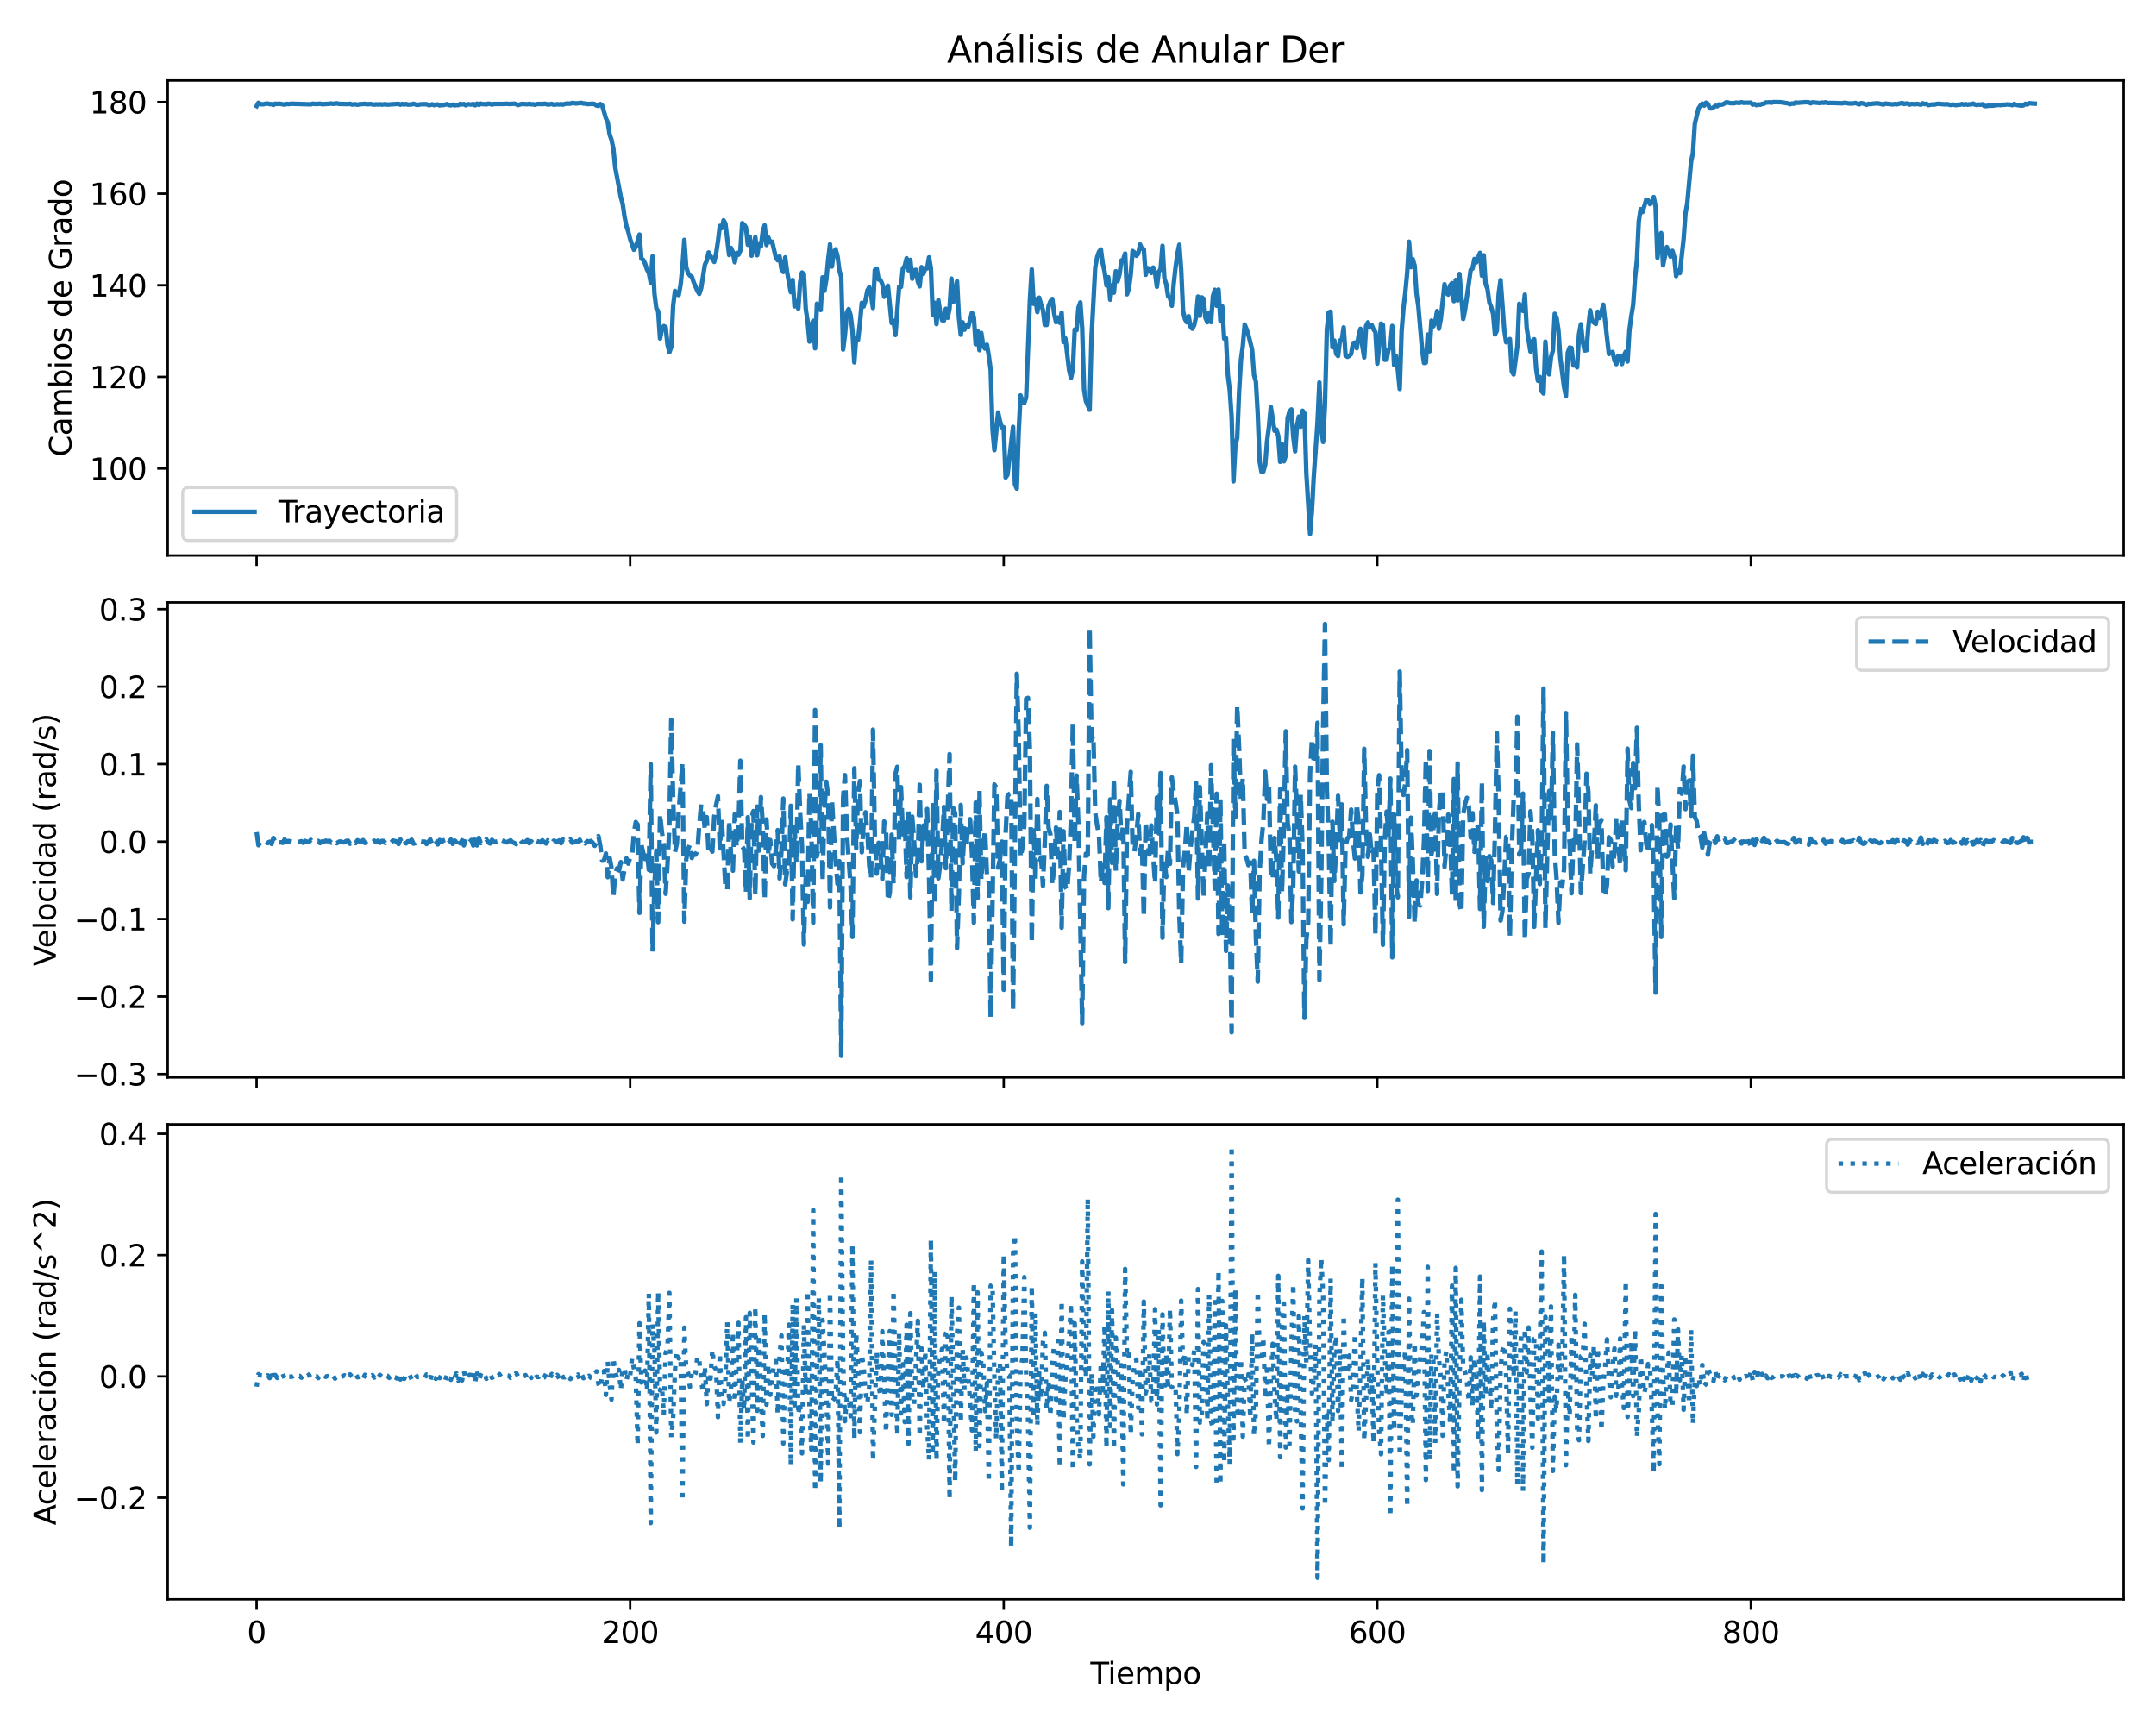 <?xml version="1.0" encoding="utf-8" standalone="no"?>
<!DOCTYPE svg PUBLIC "-//W3C//DTD SVG 1.1//EN"
  "http://www.w3.org/Graphics/SVG/1.1/DTD/svg11.dtd">
<svg xmlns:xlink="http://www.w3.org/1999/xlink" width="720pt" height="576pt" viewBox="0 0 720 576" xmlns="http://www.w3.org/2000/svg" version="1.1">
 <defs>
  <style type="text/css">*{stroke-linejoin: round; stroke-linecap: butt}</style>
 </defs>
 <g id="figure_1">
  <g id="patch_1">
   <path d="M 0 576 
L 720 576 
L 720 0 
L 0 0 
z
" style="fill: #ffffff"/>
  </g>
  <g id="axes_1">
   <g id="patch_2">
    <path d="M 56 185.487 
L 709.2 185.487 
L 709.2 26.88 
L 56 26.88 
z
" style="fill: #ffffff"/>
   </g>
   <g id="matplotlib.axis_1">
    <g id="xtick_1">
     <g id="line2d_1">
      <defs>
       <path id="mc84139cfdc" d="M 0 0 
L 0 3.5 
" style="stroke: #000000; stroke-width: 0.8"/>
      </defs>
      <g>
       <use xlink:href="#mc84139cfdc" x="85.691" y="185.487" style="stroke: #000000; stroke-width: 0.8"/>
      </g>
     </g>
    </g>
    <g id="xtick_2">
     <g id="line2d_2">
      <g>
       <use xlink:href="#mc84139cfdc" x="210.443" y="185.487" style="stroke: #000000; stroke-width: 0.8"/>
      </g>
     </g>
    </g>
    <g id="xtick_3">
     <g id="line2d_3">
      <g>
       <use xlink:href="#mc84139cfdc" x="335.194" y="185.487" style="stroke: #000000; stroke-width: 0.8"/>
      </g>
     </g>
    </g>
    <g id="xtick_4">
     <g id="line2d_4">
      <g>
       <use xlink:href="#mc84139cfdc" x="459.946" y="185.487" style="stroke: #000000; stroke-width: 0.8"/>
      </g>
     </g>
    </g>
    <g id="xtick_5">
     <g id="line2d_5">
      <g>
       <use xlink:href="#mc84139cfdc" x="584.698" y="185.487" style="stroke: #000000; stroke-width: 0.8"/>
      </g>
     </g>
    </g>
   </g>
   <g id="matplotlib.axis_2">
    <g id="ytick_1">
     <g id="line2d_6">
      <defs>
       <path id="m328ebd98c4" d="M 0 0 
L -3.5 0 
" style="stroke: #000000; stroke-width: 0.8"/>
      </defs>
      <g>
       <use xlink:href="#m328ebd98c4" x="56" y="156.436" style="stroke: #000000; stroke-width: 0.8"/>
      </g>
     </g>
     <g id="text_1">
      <!-- 100 -->
      <g transform="translate(29.913 160.235) scale(0.1 -0.1)">
       <defs>
        <path id="DejaVuSans-31" d="M 794 531 
L 1825 531 
L 1825 4091 
L 703 3866 
L 703 4441 
L 1819 4666 
L 2450 4666 
L 2450 531 
L 3481 531 
L 3481 0 
L 794 0 
L 794 531 
z
" transform="scale(0.016)"/>
        <path id="DejaVuSans-30" d="M 2034 4250 
Q 1547 4250 1301 3770 
Q 1056 3291 1056 2328 
Q 1056 1369 1301 889 
Q 1547 409 2034 409 
Q 2525 409 2770 889 
Q 3016 1369 3016 2328 
Q 3016 3291 2770 3770 
Q 2525 4250 2034 4250 
z
M 2034 4750 
Q 2819 4750 3233 4129 
Q 3647 3509 3647 2328 
Q 3647 1150 3233 529 
Q 2819 -91 2034 -91 
Q 1250 -91 836 529 
Q 422 1150 422 2328 
Q 422 3509 836 4129 
Q 1250 4750 2034 4750 
z
" transform="scale(0.016)"/>
       </defs>
       <use xlink:href="#DejaVuSans-31"/>
       <use xlink:href="#DejaVuSans-30" x="63.623"/>
       <use xlink:href="#DejaVuSans-30" x="127.246"/>
      </g>
     </g>
    </g>
    <g id="ytick_2">
     <g id="line2d_7">
      <g>
       <use xlink:href="#m328ebd98c4" x="56" y="125.846" style="stroke: #000000; stroke-width: 0.8"/>
      </g>
     </g>
     <g id="text_2">
      <!-- 120 -->
      <g transform="translate(29.913 129.645) scale(0.1 -0.1)">
       <defs>
        <path id="DejaVuSans-32" d="M 1228 531 
L 3431 531 
L 3431 0 
L 469 0 
L 469 531 
Q 828 903 1448 1529 
Q 2069 2156 2228 2338 
Q 2531 2678 2651 2914 
Q 2772 3150 2772 3378 
Q 2772 3750 2511 3984 
Q 2250 4219 1831 4219 
Q 1534 4219 1204 4116 
Q 875 4013 500 3803 
L 500 4441 
Q 881 4594 1212 4672 
Q 1544 4750 1819 4750 
Q 2544 4750 2975 4387 
Q 3406 4025 3406 3419 
Q 3406 3131 3298 2873 
Q 3191 2616 2906 2266 
Q 2828 2175 2409 1742 
Q 1991 1309 1228 531 
z
" transform="scale(0.016)"/>
       </defs>
       <use xlink:href="#DejaVuSans-31"/>
       <use xlink:href="#DejaVuSans-32" x="63.623"/>
       <use xlink:href="#DejaVuSans-30" x="127.246"/>
      </g>
     </g>
    </g>
    <g id="ytick_3">
     <g id="line2d_8">
      <g>
       <use xlink:href="#m328ebd98c4" x="56" y="95.255" style="stroke: #000000; stroke-width: 0.8"/>
      </g>
     </g>
     <g id="text_3">
      <!-- 140 -->
      <g transform="translate(29.913 99.054) scale(0.1 -0.1)">
       <defs>
        <path id="DejaVuSans-34" d="M 2419 4116 
L 825 1625 
L 2419 1625 
L 2419 4116 
z
M 2253 4666 
L 3047 4666 
L 3047 1625 
L 3713 1625 
L 3713 1100 
L 3047 1100 
L 3047 0 
L 2419 0 
L 2419 1100 
L 313 1100 
L 313 1709 
L 2253 4666 
z
" transform="scale(0.016)"/>
       </defs>
       <use xlink:href="#DejaVuSans-31"/>
       <use xlink:href="#DejaVuSans-34" x="63.623"/>
       <use xlink:href="#DejaVuSans-30" x="127.246"/>
      </g>
     </g>
    </g>
    <g id="ytick_4">
     <g id="line2d_9">
      <g>
       <use xlink:href="#m328ebd98c4" x="56" y="64.665" style="stroke: #000000; stroke-width: 0.8"/>
      </g>
     </g>
     <g id="text_4">
      <!-- 160 -->
      <g transform="translate(29.913 68.464) scale(0.1 -0.1)">
       <defs>
        <path id="DejaVuSans-36" d="M 2113 2584 
Q 1688 2584 1439 2293 
Q 1191 2003 1191 1497 
Q 1191 994 1439 701 
Q 1688 409 2113 409 
Q 2538 409 2786 701 
Q 3034 994 3034 1497 
Q 3034 2003 2786 2293 
Q 2538 2584 2113 2584 
z
M 3366 4563 
L 3366 3988 
Q 3128 4100 2886 4159 
Q 2644 4219 2406 4219 
Q 1781 4219 1451 3797 
Q 1122 3375 1075 2522 
Q 1259 2794 1537 2939 
Q 1816 3084 2150 3084 
Q 2853 3084 3261 2657 
Q 3669 2231 3669 1497 
Q 3669 778 3244 343 
Q 2819 -91 2113 -91 
Q 1303 -91 875 529 
Q 447 1150 447 2328 
Q 447 3434 972 4092 
Q 1497 4750 2381 4750 
Q 2619 4750 2861 4703 
Q 3103 4656 3366 4563 
z
" transform="scale(0.016)"/>
       </defs>
       <use xlink:href="#DejaVuSans-31"/>
       <use xlink:href="#DejaVuSans-36" x="63.623"/>
       <use xlink:href="#DejaVuSans-30" x="127.246"/>
      </g>
     </g>
    </g>
    <g id="ytick_5">
     <g id="line2d_10">
      <g>
       <use xlink:href="#m328ebd98c4" x="56" y="34.074" style="stroke: #000000; stroke-width: 0.8"/>
      </g>
     </g>
     <g id="text_5">
      <!-- 180 -->
      <g transform="translate(29.913 37.873) scale(0.1 -0.1)">
       <defs>
        <path id="DejaVuSans-38" d="M 2034 2216 
Q 1584 2216 1326 1975 
Q 1069 1734 1069 1313 
Q 1069 891 1326 650 
Q 1584 409 2034 409 
Q 2484 409 2743 651 
Q 3003 894 3003 1313 
Q 3003 1734 2745 1975 
Q 2488 2216 2034 2216 
z
M 1403 2484 
Q 997 2584 770 2862 
Q 544 3141 544 3541 
Q 544 4100 942 4425 
Q 1341 4750 2034 4750 
Q 2731 4750 3128 4425 
Q 3525 4100 3525 3541 
Q 3525 3141 3298 2862 
Q 3072 2584 2669 2484 
Q 3125 2378 3379 2068 
Q 3634 1759 3634 1313 
Q 3634 634 3220 271 
Q 2806 -91 2034 -91 
Q 1263 -91 848 271 
Q 434 634 434 1313 
Q 434 1759 690 2068 
Q 947 2378 1403 2484 
z
M 1172 3481 
Q 1172 3119 1398 2916 
Q 1625 2713 2034 2713 
Q 2441 2713 2670 2916 
Q 2900 3119 2900 3481 
Q 2900 3844 2670 4047 
Q 2441 4250 2034 4250 
Q 1625 4250 1398 4047 
Q 1172 3844 1172 3481 
z
" transform="scale(0.016)"/>
       </defs>
       <use xlink:href="#DejaVuSans-31"/>
       <use xlink:href="#DejaVuSans-38" x="63.623"/>
       <use xlink:href="#DejaVuSans-30" x="127.246"/>
      </g>
     </g>
    </g>
    <g id="text_6">
     <!-- Cambios de Grado -->
     <g transform="translate(23.833 152.493) rotate(-90) scale(0.1 -0.1)">
      <defs>
       <path id="DejaVuSans-43" d="M 4122 4306 
L 4122 3641 
Q 3803 3938 3442 4084 
Q 3081 4231 2675 4231 
Q 1875 4231 1450 3742 
Q 1025 3253 1025 2328 
Q 1025 1406 1450 917 
Q 1875 428 2675 428 
Q 3081 428 3442 575 
Q 3803 722 4122 1019 
L 4122 359 
Q 3791 134 3420 21 
Q 3050 -91 2638 -91 
Q 1578 -91 968 557 
Q 359 1206 359 2328 
Q 359 3453 968 4101 
Q 1578 4750 2638 4750 
Q 3056 4750 3426 4639 
Q 3797 4528 4122 4306 
z
" transform="scale(0.016)"/>
       <path id="DejaVuSans-61" d="M 2194 1759 
Q 1497 1759 1228 1600 
Q 959 1441 959 1056 
Q 959 750 1161 570 
Q 1363 391 1709 391 
Q 2188 391 2477 730 
Q 2766 1069 2766 1631 
L 2766 1759 
L 2194 1759 
z
M 3341 1997 
L 3341 0 
L 2766 0 
L 2766 531 
Q 2569 213 2275 61 
Q 1981 -91 1556 -91 
Q 1019 -91 701 211 
Q 384 513 384 1019 
Q 384 1609 779 1909 
Q 1175 2209 1959 2209 
L 2766 2209 
L 2766 2266 
Q 2766 2663 2505 2880 
Q 2244 3097 1772 3097 
Q 1472 3097 1187 3025 
Q 903 2953 641 2809 
L 641 3341 
Q 956 3463 1253 3523 
Q 1550 3584 1831 3584 
Q 2591 3584 2966 3190 
Q 3341 2797 3341 1997 
z
" transform="scale(0.016)"/>
       <path id="DejaVuSans-6d" d="M 3328 2828 
Q 3544 3216 3844 3400 
Q 4144 3584 4550 3584 
Q 5097 3584 5394 3201 
Q 5691 2819 5691 2113 
L 5691 0 
L 5113 0 
L 5113 2094 
Q 5113 2597 4934 2840 
Q 4756 3084 4391 3084 
Q 3944 3084 3684 2787 
Q 3425 2491 3425 1978 
L 3425 0 
L 2847 0 
L 2847 2094 
Q 2847 2600 2669 2842 
Q 2491 3084 2119 3084 
Q 1678 3084 1418 2786 
Q 1159 2488 1159 1978 
L 1159 0 
L 581 0 
L 581 3500 
L 1159 3500 
L 1159 2956 
Q 1356 3278 1631 3431 
Q 1906 3584 2284 3584 
Q 2666 3584 2933 3390 
Q 3200 3197 3328 2828 
z
" transform="scale(0.016)"/>
       <path id="DejaVuSans-62" d="M 3116 1747 
Q 3116 2381 2855 2742 
Q 2594 3103 2138 3103 
Q 1681 3103 1420 2742 
Q 1159 2381 1159 1747 
Q 1159 1113 1420 752 
Q 1681 391 2138 391 
Q 2594 391 2855 752 
Q 3116 1113 3116 1747 
z
M 1159 2969 
Q 1341 3281 1617 3432 
Q 1894 3584 2278 3584 
Q 2916 3584 3314 3078 
Q 3713 2572 3713 1747 
Q 3713 922 3314 415 
Q 2916 -91 2278 -91 
Q 1894 -91 1617 61 
Q 1341 213 1159 525 
L 1159 0 
L 581 0 
L 581 4863 
L 1159 4863 
L 1159 2969 
z
" transform="scale(0.016)"/>
       <path id="DejaVuSans-69" d="M 603 3500 
L 1178 3500 
L 1178 0 
L 603 0 
L 603 3500 
z
M 603 4863 
L 1178 4863 
L 1178 4134 
L 603 4134 
L 603 4863 
z
" transform="scale(0.016)"/>
       <path id="DejaVuSans-6f" d="M 1959 3097 
Q 1497 3097 1228 2736 
Q 959 2375 959 1747 
Q 959 1119 1226 758 
Q 1494 397 1959 397 
Q 2419 397 2687 759 
Q 2956 1122 2956 1747 
Q 2956 2369 2687 2733 
Q 2419 3097 1959 3097 
z
M 1959 3584 
Q 2709 3584 3137 3096 
Q 3566 2609 3566 1747 
Q 3566 888 3137 398 
Q 2709 -91 1959 -91 
Q 1206 -91 779 398 
Q 353 888 353 1747 
Q 353 2609 779 3096 
Q 1206 3584 1959 3584 
z
" transform="scale(0.016)"/>
       <path id="DejaVuSans-73" d="M 2834 3397 
L 2834 2853 
Q 2591 2978 2328 3040 
Q 2066 3103 1784 3103 
Q 1356 3103 1142 2972 
Q 928 2841 928 2578 
Q 928 2378 1081 2264 
Q 1234 2150 1697 2047 
L 1894 2003 
Q 2506 1872 2764 1633 
Q 3022 1394 3022 966 
Q 3022 478 2636 193 
Q 2250 -91 1575 -91 
Q 1294 -91 989 -36 
Q 684 19 347 128 
L 347 722 
Q 666 556 975 473 
Q 1284 391 1588 391 
Q 1994 391 2212 530 
Q 2431 669 2431 922 
Q 2431 1156 2273 1281 
Q 2116 1406 1581 1522 
L 1381 1569 
Q 847 1681 609 1914 
Q 372 2147 372 2553 
Q 372 3047 722 3315 
Q 1072 3584 1716 3584 
Q 2034 3584 2315 3537 
Q 2597 3491 2834 3397 
z
" transform="scale(0.016)"/>
       <path id="DejaVuSans-20" transform="scale(0.016)"/>
       <path id="DejaVuSans-64" d="M 2906 2969 
L 2906 4863 
L 3481 4863 
L 3481 0 
L 2906 0 
L 2906 525 
Q 2725 213 2448 61 
Q 2172 -91 1784 -91 
Q 1150 -91 751 415 
Q 353 922 353 1747 
Q 353 2572 751 3078 
Q 1150 3584 1784 3584 
Q 2172 3584 2448 3432 
Q 2725 3281 2906 2969 
z
M 947 1747 
Q 947 1113 1208 752 
Q 1469 391 1925 391 
Q 2381 391 2643 752 
Q 2906 1113 2906 1747 
Q 2906 2381 2643 2742 
Q 2381 3103 1925 3103 
Q 1469 3103 1208 2742 
Q 947 2381 947 1747 
z
" transform="scale(0.016)"/>
       <path id="DejaVuSans-65" d="M 3597 1894 
L 3597 1613 
L 953 1613 
Q 991 1019 1311 708 
Q 1631 397 2203 397 
Q 2534 397 2845 478 
Q 3156 559 3463 722 
L 3463 178 
Q 3153 47 2828 -22 
Q 2503 -91 2169 -91 
Q 1331 -91 842 396 
Q 353 884 353 1716 
Q 353 2575 817 3079 
Q 1281 3584 2069 3584 
Q 2775 3584 3186 3129 
Q 3597 2675 3597 1894 
z
M 3022 2063 
Q 3016 2534 2758 2815 
Q 2500 3097 2075 3097 
Q 1594 3097 1305 2825 
Q 1016 2553 972 2059 
L 3022 2063 
z
" transform="scale(0.016)"/>
       <path id="DejaVuSans-47" d="M 3809 666 
L 3809 1919 
L 2778 1919 
L 2778 2438 
L 4434 2438 
L 4434 434 
Q 4069 175 3628 42 
Q 3188 -91 2688 -91 
Q 1594 -91 976 548 
Q 359 1188 359 2328 
Q 359 3472 976 4111 
Q 1594 4750 2688 4750 
Q 3144 4750 3555 4637 
Q 3966 4525 4313 4306 
L 4313 3634 
Q 3963 3931 3569 4081 
Q 3175 4231 2741 4231 
Q 1884 4231 1454 3753 
Q 1025 3275 1025 2328 
Q 1025 1384 1454 906 
Q 1884 428 2741 428 
Q 3075 428 3337 486 
Q 3600 544 3809 666 
z
" transform="scale(0.016)"/>
       <path id="DejaVuSans-72" d="M 2631 2963 
Q 2534 3019 2420 3045 
Q 2306 3072 2169 3072 
Q 1681 3072 1420 2755 
Q 1159 2438 1159 1844 
L 1159 0 
L 581 0 
L 581 3500 
L 1159 3500 
L 1159 2956 
Q 1341 3275 1631 3429 
Q 1922 3584 2338 3584 
Q 2397 3584 2469 3576 
Q 2541 3569 2628 3553 
L 2631 2963 
z
" transform="scale(0.016)"/>
      </defs>
      <use xlink:href="#DejaVuSans-43"/>
      <use xlink:href="#DejaVuSans-61" x="69.824"/>
      <use xlink:href="#DejaVuSans-6d" x="131.104"/>
      <use xlink:href="#DejaVuSans-62" x="228.516"/>
      <use xlink:href="#DejaVuSans-69" x="291.992"/>
      <use xlink:href="#DejaVuSans-6f" x="319.775"/>
      <use xlink:href="#DejaVuSans-73" x="380.957"/>
      <use xlink:href="#DejaVuSans-20" x="433.057"/>
      <use xlink:href="#DejaVuSans-64" x="464.844"/>
      <use xlink:href="#DejaVuSans-65" x="528.32"/>
      <use xlink:href="#DejaVuSans-20" x="589.844"/>
      <use xlink:href="#DejaVuSans-47" x="621.631"/>
      <use xlink:href="#DejaVuSans-72" x="699.121"/>
      <use xlink:href="#DejaVuSans-61" x="740.234"/>
      <use xlink:href="#DejaVuSans-64" x="801.514"/>
      <use xlink:href="#DejaVuSans-6f" x="864.99"/>
     </g>
    </g>
   </g>
   <g id="line2d_11">
    <path d="M 85.691 35.405 
L 86.315 34.334 
L 86.938 34.747 
L 87.562 34.839 
L 88.186 34.778 
L 88.81 34.594 
L 89.433 34.594 
L 90.057 34.762 
L 90.681 34.778 
L 91.305 35.038 
L 91.928 34.625 
L 92.552 34.717 
L 93.176 34.609 
L 95.047 34.931 
L 95.671 34.686 
L 96.295 34.762 
L 97.542 34.64 
L 103.78 34.839 
L 104.404 34.64 
L 105.651 34.732 
L 106.899 34.625 
L 107.522 34.793 
L 110.017 34.655 
L 110.641 34.564 
L 111.265 34.686 
L 112.513 34.502 
L 113.136 34.686 
L 116.255 34.762 
L 116.879 34.655 
L 117.503 34.9 
L 118.75 34.808 
L 119.374 34.977 
L 119.998 34.824 
L 121.869 34.671 
L 122.493 34.824 
L 123.74 34.732 
L 124.988 34.946 
L 125.611 34.839 
L 126.235 34.9 
L 126.859 34.793 
L 127.483 34.931 
L 128.73 34.778 
L 129.354 34.931 
L 131.849 34.762 
L 133.097 34.671 
L 133.72 34.946 
L 134.344 34.701 
L 134.968 34.9 
L 135.592 34.732 
L 136.215 34.931 
L 137.463 34.869 
L 138.087 34.655 
L 139.334 35.053 
L 140.582 34.808 
L 142.453 34.793 
L 143.077 35.068 
L 143.7 35.068 
L 144.324 34.824 
L 144.948 35.114 
L 145.572 34.915 
L 146.195 34.885 
L 146.819 35.206 
L 147.443 35.022 
L 148.067 35.084 
L 149.314 34.762 
L 149.938 35.084 
L 150.562 35.16 
L 151.186 34.931 
L 151.809 35.191 
L 152.433 35.068 
L 153.057 35.099 
L 153.681 34.686 
L 154.304 34.885 
L 154.928 34.732 
L 155.552 35.16 
L 156.176 34.793 
L 157.423 34.9 
L 158.047 34.717 
L 158.671 35.16 
L 159.294 34.609 
L 159.918 35.038 
L 160.542 34.609 
L 161.166 34.778 
L 161.789 34.762 
L 162.413 34.869 
L 163.037 34.609 
L 163.661 34.701 
L 164.284 34.915 
L 164.908 34.717 
L 168.027 34.717 
L 169.275 34.64 
L 169.898 34.732 
L 171.77 34.625 
L 172.393 34.778 
L 173.017 35.068 
L 174.265 34.686 
L 176.136 34.824 
L 176.76 34.655 
L 177.383 34.839 
L 178.007 34.793 
L 178.631 34.977 
L 179.255 34.747 
L 180.502 34.701 
L 181.126 34.793 
L 181.75 34.64 
L 182.373 34.717 
L 182.997 34.931 
L 184.245 34.701 
L 184.869 34.961 
L 186.116 34.808 
L 186.74 34.885 
L 187.364 34.747 
L 187.987 34.931 
L 188.611 34.701 
L 189.235 34.594 
L 190.482 34.609 
L 191.106 34.365 
L 192.354 34.548 
L 194.225 34.349 
L 194.849 34.594 
L 195.472 34.548 
L 196.096 34.762 
L 197.967 34.64 
L 198.591 34.778 
L 199.215 35.252 
L 199.839 35.359 
L 200.462 34.732 
L 201.086 35.206 
L 202.334 39.489 
L 202.958 40.835 
L 203.581 44.857 
L 204.205 46.693 
L 204.829 49.629 
L 205.453 55.916 
L 206.7 62.523 
L 207.324 65.781 
L 207.948 68.106 
L 208.571 72.389 
L 209.195 75.478 
L 209.819 77.375 
L 210.443 79.868 
L 211.69 83.401 
L 212.314 82.468 
L 213.561 78.323 
L 214.185 86.384 
L 214.809 86.766 
L 215.433 88.036 
L 216.056 90.009 
L 216.68 91.141 
L 217.304 94.337 
L 217.928 85.589 
L 218.551 98.024 
L 219.175 102.903 
L 219.799 103.928 
L 220.423 113.044 
L 221.047 109.954 
L 221.67 108.883 
L 222.294 109.22 
L 222.918 115.124 
L 223.542 117.617 
L 224.165 115.904 
L 224.789 102.123 
L 225.413 97.136 
L 226.037 98.299 
L 226.66 98.513 
L 227.284 95.087 
L 227.908 89.061 
L 228.532 80.098 
L 229.155 89.152 
L 229.779 91.171 
L 230.403 92.043 
L 231.027 92.38 
L 231.65 94.23 
L 232.898 97.121 
L 233.522 98.146 
L 234.145 96.265 
L 235.393 88.388 
L 236.017 87.057 
L 236.64 84.288 
L 237.264 85.527 
L 237.888 86.323 
L 238.512 87.455 
L 239.136 84.686 
L 239.759 80.556 
L 240.383 75.433 
L 241.007 76.197 
L 241.631 73.566 
L 242.254 74.637 
L 243.502 85.176 
L 244.126 82.79 
L 244.749 84.273 
L 245.373 87.562 
L 245.997 84.457 
L 246.621 85.053 
L 247.244 83.646 
L 247.868 74.5 
L 248.492 75.035 
L 249.116 75.922 
L 249.739 81.719 
L 250.363 78.966 
L 250.987 85.374 
L 251.611 82.606 
L 252.234 79.149 
L 252.858 85.237 
L 253.482 81.275 
L 254.106 82.285 
L 254.729 77.253 
L 255.353 75.234 
L 255.977 81.811 
L 256.601 79.302 
L 257.225 80.878 
L 257.848 80.709 
L 259.096 85.986 
L 259.72 86.904 
L 260.343 85.604 
L 260.967 89.779 
L 261.591 90.82 
L 262.215 85.956 
L 262.838 90.789 
L 264.086 97.549 
L 264.71 93.496 
L 265.333 102.291 
L 265.957 100.593 
L 266.581 103.071 
L 267.205 94.261 
L 267.828 90.988 
L 268.452 91.508 
L 269.076 103.148 
L 269.7 107.247 
L 270.323 114.068 
L 270.947 108.516 
L 271.571 107.124 
L 272.195 116.301 
L 272.818 101.419 
L 273.442 103.086 
L 274.066 103.515 
L 274.69 92.609 
L 275.314 97.121 
L 275.937 93.481 
L 276.561 86.705 
L 277.185 81.566 
L 277.809 89.015 
L 278.432 84.304 
L 279.056 83.248 
L 279.68 85.497 
L 280.304 90.284 
L 280.927 92.502 
L 281.551 116.73 
L 282.175 111.774 
L 282.799 104.249 
L 283.422 103.193 
L 284.046 105.182 
L 284.67 110.214 
L 285.294 120.997 
L 285.917 112.707 
L 286.541 113.472 
L 287.165 107.981 
L 287.789 101.129 
L 288.412 102.337 
L 289.036 100.318 
L 289.66 96.999 
L 290.284 95.882 
L 290.907 98.635 
L 291.531 102.842 
L 292.155 90.177 
L 292.779 89.703 
L 293.403 93.328 
L 294.026 93.466 
L 294.65 94.858 
L 295.274 99.11 
L 295.898 96.831 
L 296.521 95.408 
L 297.769 107.874 
L 298.393 107.094 
L 299.016 111.866 
L 300.264 95.745 
L 300.888 95.806 
L 301.511 89.642 
L 302.135 88.816 
L 302.759 86.231 
L 303.383 90.238 
L 304.006 86.782 
L 304.63 93.083 
L 305.254 90.254 
L 305.878 90.116 
L 306.501 94.001 
L 307.125 95.622 
L 307.749 89.198 
L 308.373 91.431 
L 308.996 89.611 
L 309.62 89.627 
L 310.244 85.94 
L 310.868 89.535 
L 311.492 105.228 
L 312.115 101.098 
L 312.739 108.241 
L 313.363 100.226 
L 313.987 104.386 
L 314.61 106.941 
L 315.234 107.017 
L 315.858 103.102 
L 316.482 106.115 
L 317.105 102.933 
L 317.729 93.037 
L 318.353 100.884 
L 319.6 93.924 
L 320.224 105.977 
L 320.848 111.774 
L 321.472 107.629 
L 322.095 110.092 
L 322.719 108.608 
L 323.343 109.143 
L 324.59 104.417 
L 325.214 105.778 
L 325.838 114.955 
L 326.462 110.535 
L 327.085 116.929 
L 327.709 111.178 
L 328.333 115.506 
L 328.957 116.409 
L 329.581 115.093 
L 330.204 118.795 
L 330.828 123.46 
L 331.452 143.42 
L 332.076 150.303 
L 333.323 137.73 
L 333.947 140.667 
L 334.571 142.686 
L 335.194 142.686 
L 335.818 159.449 
L 336.442 158.578 
L 338.313 142.548 
L 338.937 161.713 
L 339.561 163.166 
L 340.184 144.185 
L 340.808 132.04 
L 341.432 133.845 
L 342.056 134.579 
L 342.679 132.759 
L 343.927 100.333 
L 344.551 89.963 
L 345.174 101.45 
L 345.798 99.859 
L 346.422 104.218 
L 347.046 99.4 
L 347.67 101.71 
L 348.293 103.499 
L 348.917 108.501 
L 349.541 108.501 
L 350.165 102.199 
L 350.788 100.639 
L 351.412 99.813 
L 352.036 104.708 
L 352.66 107.598 
L 353.283 106.008 
L 353.907 107.782 
L 354.531 104.432 
L 355.155 114.175 
L 355.778 112.998 
L 357.026 123.597 
L 357.65 126.228 
L 358.273 123.414 
L 358.897 110.03 
L 359.521 110.229 
L 360.145 102.75 
L 360.768 100.976 
L 361.392 109.495 
L 362.016 130.021 
L 362.64 133.937 
L 363.887 136.812 
L 364.511 112.615 
L 365.759 89.168 
L 366.382 85.91 
L 367.006 84.074 
L 367.63 83.279 
L 368.254 87.959 
L 368.877 90.636 
L 369.501 95.316 
L 370.125 92.548 
L 370.749 100.073 
L 371.372 95.301 
L 371.996 97.718 
L 372.62 90.56 
L 373.244 93.879 
L 373.867 91.584 
L 374.491 86.98 
L 375.115 86.629 
L 375.739 84.656 
L 376.362 98.284 
L 376.986 96.387 
L 377.61 91.707 
L 378.234 83.814 
L 378.857 84.304 
L 379.481 85.42 
L 380.105 84.732 
L 380.729 81.612 
L 381.352 83.05 
L 381.976 83.218 
L 382.6 91.768 
L 383.224 89.504 
L 383.848 89.688 
L 384.471 91.141 
L 385.095 89.321 
L 385.719 91.018 
L 386.343 95.745 
L 386.966 90.758 
L 387.59 89.825 
L 388.214 82.071 
L 388.838 92.946 
L 389.461 94.858 
L 390.085 98.865 
L 390.709 99.584 
L 391.333 102.107 
L 391.956 94.842 
L 392.58 89.183 
L 393.204 84.701 
L 393.828 81.719 
L 394.451 89.963 
L 395.075 103.729 
L 395.699 106.543 
L 396.323 107.629 
L 396.946 105.579 
L 397.57 109.082 
L 398.194 109.786 
L 398.818 108.547 
L 399.441 105.671 
L 400.065 99.033 
L 400.689 105.472 
L 401.313 99.293 
L 401.937 99.798 
L 402.56 106.176 
L 403.184 107.598 
L 403.808 104.386 
L 404.432 107.568 
L 405.055 98.926 
L 405.679 96.769 
L 406.303 102.092 
L 406.927 96.678 
L 407.55 107.124 
L 408.174 102.291 
L 408.798 113.059 
L 409.422 112.921 
L 410.045 125.28 
L 410.669 130.251 
L 411.293 139.168 
L 411.917 160.734 
L 412.54 149.003 
L 413.164 146.25 
L 413.788 130.847 
L 414.412 120.202 
L 415.035 115.567 
L 415.659 108.379 
L 416.283 109.893 
L 416.907 111.774 
L 418.154 116.822 
L 418.778 125.234 
L 419.402 127.406 
L 420.026 138.174 
L 420.649 154.02 
L 421.273 157.537 
L 421.897 157.43 
L 422.521 155.197 
L 423.144 147.29 
L 423.768 142.472 
L 424.392 135.879 
L 425.639 143.848 
L 426.263 143.435 
L 426.887 145.622 
L 427.511 154.218 
L 428.134 148.284 
L 428.758 154.035 
L 429.382 152.077 
L 430.006 139.596 
L 430.629 137.394 
L 431.253 136.705 
L 431.877 145.806 
L 432.501 150.701 
L 433.124 142.227 
L 433.748 139.107 
L 434.372 142.487 
L 434.996 137.149 
L 435.619 138.021 
L 436.243 157.966 
L 437.491 178.278 
L 438.115 170.63 
L 438.738 159.052 
L 439.986 141.156 
L 440.61 127.712 
L 441.233 143.359 
L 441.857 147.58 
L 442.481 134.732 
L 443.105 110.122 
L 443.728 104.295 
L 444.352 104.081 
L 444.976 115.965 
L 445.6 113.717 
L 446.223 118.167 
L 446.847 118.886 
L 447.471 113.701 
L 448.095 113.518 
L 448.718 109.312 
L 449.342 118.672 
L 449.966 119.162 
L 450.59 118.825 
L 451.213 118.213 
L 451.837 114.588 
L 452.461 114.374 
L 453.085 116.286 
L 453.708 112.019 
L 454.332 109.786 
L 454.956 115.537 
L 455.58 119.345 
L 456.204 108.853 
L 456.827 107.629 
L 457.451 109.357 
L 458.075 108.531 
L 458.699 109.985 
L 459.322 110.887 
L 459.946 121.425 
L 460.57 115.567 
L 461.194 108.057 
L 461.817 108.486 
L 462.441 120.156 
L 463.065 120.064 
L 463.689 116.669 
L 464.312 115.965 
L 464.936 108.837 
L 465.56 121.93 
L 466.184 118.84 
L 466.807 123.582 
L 467.431 129.884 
L 468.055 110.658 
L 468.679 102.918 
L 469.302 97.641 
L 469.926 91.049 
L 470.55 80.694 
L 471.174 89.214 
L 471.797 86.506 
L 472.421 88.755 
L 473.045 97.993 
L 473.669 102.383 
L 474.916 116.76 
L 475.54 121.211 
L 476.164 121.119 
L 476.788 111.728 
L 477.411 117.311 
L 478.035 107.063 
L 478.659 108.96 
L 479.283 107.553 
L 479.906 103.851 
L 480.53 109.77 
L 481.154 106.497 
L 482.401 94.919 
L 483.025 97.779 
L 483.649 98.375 
L 484.273 95.316 
L 484.896 94.536 
L 485.52 100.563 
L 486.144 93.481 
L 486.768 100.318 
L 487.391 91.477 
L 488.639 106.512 
L 489.263 103.438 
L 491.134 90.131 
L 491.758 89.672 
L 492.382 86.46 
L 493.005 87.623 
L 494.253 84.426 
L 494.877 92.043 
L 495.5 85.237 
L 496.124 94.858 
L 496.748 96.494 
L 497.372 100.96 
L 497.995 102.597 
L 498.619 104.738 
L 499.243 111.682 
L 499.867 110.428 
L 500.49 98.115 
L 501.114 93.512 
L 502.362 110.275 
L 502.985 114.298 
L 504.233 113.227 
L 504.857 124.026 
L 505.48 125.05 
L 506.728 115.583 
L 507.352 101.465 
L 507.975 102.933 
L 508.599 103.821 
L 509.223 98.391 
L 509.847 109.526 
L 511.094 117.387 
L 511.718 113.961 
L 512.342 113.288 
L 512.966 122.924 
L 513.589 127.146 
L 514.213 125.861 
L 514.837 130.664 
L 515.461 131.383 
L 516.084 114.068 
L 516.708 123.842 
L 517.332 125.004 
L 517.956 119.284 
L 518.579 117.082 
L 519.203 104.769 
L 519.827 106.115 
L 520.451 110.367 
L 521.074 119.544 
L 522.322 129.226 
L 522.946 132.3 
L 523.569 117.755 
L 524.193 116.041 
L 524.817 116.194 
L 525.441 122.037 
L 526.064 121.884 
L 526.688 122.664 
L 527.312 111.667 
L 527.936 108.271 
L 528.56 114.099 
L 529.183 117.036 
L 529.807 116.959 
L 530.431 109.281 
L 531.055 103.606 
L 531.678 107.262 
L 532.926 108.195 
L 533.55 104.096 
L 534.173 106.191 
L 534.797 104.188 
L 535.421 101.74 
L 537.292 118.213 
L 537.916 117.724 
L 538.54 117.525 
L 539.163 120.339 
L 539.787 121.594 
L 540.411 118.81 
L 541.035 118.84 
L 541.658 121.563 
L 542.282 118.795 
L 542.906 117.464 
L 543.53 120.706 
L 544.153 110.199 
L 544.777 105.549 
L 545.401 101.756 
L 546.025 92.854 
L 546.649 86.812 
L 547.272 73.934 
L 547.896 69.834 
L 548.52 70.813 
L 549.767 66.638 
L 550.391 66.882 
L 551.015 68.167 
L 551.639 67.663 
L 552.262 65.797 
L 552.886 68.993 
L 553.51 86.078 
L 554.134 79.7 
L 554.757 77.803 
L 555.381 88.586 
L 556.629 82.484 
L 557.876 85.696 
L 558.5 83.753 
L 559.124 85.803 
L 559.747 92.196 
L 560.371 90.361 
L 560.995 91.187 
L 562.242 79.792 
L 562.866 71.303 
L 563.49 67.632 
L 564.738 54.004 
L 565.361 51.067 
L 565.985 41.355 
L 567.233 36.2 
L 567.856 35.252 
L 568.48 34.594 
L 569.104 35.267 
L 569.728 34.288 
L 570.351 34.686 
L 570.975 36.17 
L 571.599 36.2 
L 572.223 35.864 
L 572.846 35.328 
L 573.47 35.481 
L 574.094 34.885 
L 574.718 34.961 
L 575.341 34.869 
L 576.589 34.135 
L 577.836 34.441 
L 579.084 34.487 
L 579.708 34.273 
L 580.955 34.38 
L 581.579 34.12 
L 582.203 34.334 
L 584.698 34.288 
L 585.322 34.931 
L 585.945 34.732 
L 586.569 35.114 
L 587.193 34.839 
L 587.817 34.992 
L 588.44 34.701 
L 589.064 34.64 
L 589.688 34.212 
L 590.312 34.242 
L 590.935 34.151 
L 591.559 34.319 
L 592.183 34.089 
L 594.678 34.135 
L 597.173 34.533 
L 597.797 34.793 
L 598.42 34.548 
L 599.044 34.625 
L 599.668 34.212 
L 600.292 34.334 
L 602.787 34.135 
L 604.034 34.151 
L 604.658 34.502 
L 605.282 34.166 
L 607.777 34.411 
L 608.401 34.227 
L 609.024 34.349 
L 609.648 34.151 
L 610.272 34.395 
L 612.143 34.38 
L 615.262 34.502 
L 615.886 34.319 
L 617.757 34.579 
L 619.005 34.518 
L 619.628 34.38 
L 620.876 34.854 
L 621.5 34.426 
L 622.123 34.533 
L 623.371 34.992 
L 623.995 34.671 
L 624.618 34.778 
L 625.242 34.64 
L 626.49 34.533 
L 627.113 34.502 
L 628.985 34.915 
L 629.608 34.594 
L 632.103 34.869 
L 632.727 34.717 
L 633.351 34.839 
L 635.222 34.395 
L 635.846 34.717 
L 636.47 34.579 
L 637.094 34.564 
L 637.717 34.915 
L 638.341 34.717 
L 639.589 34.824 
L 640.212 34.686 
L 641.46 34.961 
L 642.084 34.502 
L 642.707 34.762 
L 643.331 34.655 
L 643.955 35.099 
L 645.202 34.869 
L 645.826 34.946 
L 647.074 34.655 
L 649.569 34.854 
L 650.192 34.762 
L 651.44 35.068 
L 652.064 34.9 
L 653.311 35.13 
L 653.935 34.946 
L 654.559 34.961 
L 655.183 34.732 
L 655.806 34.961 
L 656.43 34.747 
L 657.054 34.977 
L 657.678 34.824 
L 658.301 34.885 
L 658.925 34.594 
L 659.549 34.915 
L 660.173 35.068 
L 660.796 34.885 
L 661.42 34.977 
L 662.044 34.808 
L 662.668 35.374 
L 663.291 35.435 
L 663.915 35.313 
L 665.786 35.252 
L 666.41 35.084 
L 667.658 35.038 
L 668.281 35.099 
L 668.905 34.961 
L 669.529 34.992 
L 670.153 34.869 
L 671.4 34.961 
L 672.024 35.114 
L 672.648 34.701 
L 673.272 35.022 
L 675.143 35.282 
L 675.767 35.16 
L 676.39 34.671 
L 677.014 34.885 
L 677.638 34.457 
L 678.885 34.579 
L 679.509 34.609 
L 679.509 34.609 
" clip-path="url(#pc00c1854de)" style="fill: none; stroke: #1f77b4; stroke-width: 1.5; stroke-linecap: square"/>
   </g>
   <g id="patch_3">
    <path d="M 56 185.487 
L 56 26.88 
" style="fill: none; stroke: #000000; stroke-width: 0.8; stroke-linejoin: miter; stroke-linecap: square"/>
   </g>
   <g id="patch_4">
    <path d="M 709.2 185.487 
L 709.2 26.88 
" style="fill: none; stroke: #000000; stroke-width: 0.8; stroke-linejoin: miter; stroke-linecap: square"/>
   </g>
   <g id="patch_5">
    <path d="M 56 185.487 
L 709.2 185.487 
" style="fill: none; stroke: #000000; stroke-width: 0.8; stroke-linejoin: miter; stroke-linecap: square"/>
   </g>
   <g id="patch_6">
    <path d="M 56 26.88 
L 709.2 26.88 
" style="fill: none; stroke: #000000; stroke-width: 0.8; stroke-linejoin: miter; stroke-linecap: square"/>
   </g>
   <g id="text_7">
    <!-- Análisis de Anular Der -->
    <g transform="translate(316.245 20.88) scale(0.12 -0.12)">
     <defs>
      <path id="DejaVuSans-41" d="M 2188 4044 
L 1331 1722 
L 3047 1722 
L 2188 4044 
z
M 1831 4666 
L 2547 4666 
L 4325 0 
L 3669 0 
L 3244 1197 
L 1141 1197 
L 716 0 
L 50 0 
L 1831 4666 
z
" transform="scale(0.016)"/>
      <path id="DejaVuSans-6e" d="M 3513 2113 
L 3513 0 
L 2938 0 
L 2938 2094 
Q 2938 2591 2744 2837 
Q 2550 3084 2163 3084 
Q 1697 3084 1428 2787 
Q 1159 2491 1159 1978 
L 1159 0 
L 581 0 
L 581 3500 
L 1159 3500 
L 1159 2956 
Q 1366 3272 1645 3428 
Q 1925 3584 2291 3584 
Q 2894 3584 3203 3211 
Q 3513 2838 3513 2113 
z
" transform="scale(0.016)"/>
      <path id="DejaVuSans-e1" d="M 2194 1759 
Q 1497 1759 1228 1600 
Q 959 1441 959 1056 
Q 959 750 1161 570 
Q 1363 391 1709 391 
Q 2188 391 2477 730 
Q 2766 1069 2766 1631 
L 2766 1759 
L 2194 1759 
z
M 3341 1997 
L 3341 0 
L 2766 0 
L 2766 531 
Q 2569 213 2275 61 
Q 1981 -91 1556 -91 
Q 1019 -91 701 211 
Q 384 513 384 1019 
Q 384 1609 779 1909 
Q 1175 2209 1959 2209 
L 2766 2209 
L 2766 2266 
Q 2766 2663 2505 2880 
Q 2244 3097 1772 3097 
Q 1472 3097 1187 3025 
Q 903 2953 641 2809 
L 641 3341 
Q 956 3463 1253 3523 
Q 1550 3584 1831 3584 
Q 2591 3584 2966 3190 
Q 3341 2797 3341 1997 
z
M 2290 5119 
L 2912 5119 
L 1894 3944 
L 1415 3944 
L 2290 5119 
z
" transform="scale(0.016)"/>
      <path id="DejaVuSans-6c" d="M 603 4863 
L 1178 4863 
L 1178 0 
L 603 0 
L 603 4863 
z
" transform="scale(0.016)"/>
      <path id="DejaVuSans-75" d="M 544 1381 
L 544 3500 
L 1119 3500 
L 1119 1403 
Q 1119 906 1312 657 
Q 1506 409 1894 409 
Q 2359 409 2629 706 
Q 2900 1003 2900 1516 
L 2900 3500 
L 3475 3500 
L 3475 0 
L 2900 0 
L 2900 538 
Q 2691 219 2414 64 
Q 2138 -91 1772 -91 
Q 1169 -91 856 284 
Q 544 659 544 1381 
z
M 1991 3584 
L 1991 3584 
z
" transform="scale(0.016)"/>
      <path id="DejaVuSans-44" d="M 1259 4147 
L 1259 519 
L 2022 519 
Q 2988 519 3436 956 
Q 3884 1394 3884 2338 
Q 3884 3275 3436 3711 
Q 2988 4147 2022 4147 
L 1259 4147 
z
M 628 4666 
L 1925 4666 
Q 3281 4666 3915 4102 
Q 4550 3538 4550 2338 
Q 4550 1131 3912 565 
Q 3275 0 1925 0 
L 628 0 
L 628 4666 
z
" transform="scale(0.016)"/>
     </defs>
     <use xlink:href="#DejaVuSans-41"/>
     <use xlink:href="#DejaVuSans-6e" x="68.408"/>
     <use xlink:href="#DejaVuSans-e1" x="131.787"/>
     <use xlink:href="#DejaVuSans-6c" x="193.066"/>
     <use xlink:href="#DejaVuSans-69" x="220.85"/>
     <use xlink:href="#DejaVuSans-73" x="248.633"/>
     <use xlink:href="#DejaVuSans-69" x="300.732"/>
     <use xlink:href="#DejaVuSans-73" x="328.516"/>
     <use xlink:href="#DejaVuSans-20" x="380.615"/>
     <use xlink:href="#DejaVuSans-64" x="412.402"/>
     <use xlink:href="#DejaVuSans-65" x="475.879"/>
     <use xlink:href="#DejaVuSans-20" x="537.402"/>
     <use xlink:href="#DejaVuSans-41" x="569.189"/>
     <use xlink:href="#DejaVuSans-6e" x="637.598"/>
     <use xlink:href="#DejaVuSans-75" x="700.977"/>
     <use xlink:href="#DejaVuSans-6c" x="764.355"/>
     <use xlink:href="#DejaVuSans-61" x="792.139"/>
     <use xlink:href="#DejaVuSans-72" x="853.418"/>
     <use xlink:href="#DejaVuSans-20" x="894.531"/>
     <use xlink:href="#DejaVuSans-44" x="926.318"/>
     <use xlink:href="#DejaVuSans-65" x="1003.32"/>
     <use xlink:href="#DejaVuSans-72" x="1064.844"/>
    </g>
   </g>
   <g id="legend_1">
    <g id="patch_7">
     <path d="M 63 180.487 
L 150.498 180.487 
Q 152.498 180.487 152.498 178.487 
L 152.498 164.809 
Q 152.498 162.809 150.498 162.809 
L 63 162.809 
Q 61 162.809 61 164.809 
L 61 178.487 
Q 61 180.487 63 180.487 
z
" style="fill: #ffffff; opacity: 0.8; stroke: #cccccc; stroke-linejoin: miter"/>
    </g>
    <g id="line2d_12">
     <path d="M 65 170.908 
L 75 170.908 
L 85 170.908 
" style="fill: none; stroke: #1f77b4; stroke-width: 1.5; stroke-linecap: square"/>
    </g>
    <g id="text_8">
     <!-- Trayectoria -->
     <g transform="translate(93 174.408) scale(0.1 -0.1)">
      <defs>
       <path id="DejaVuSans-54" d="M -19 4666 
L 3928 4666 
L 3928 4134 
L 2272 4134 
L 2272 0 
L 1638 0 
L 1638 4134 
L -19 4134 
L -19 4666 
z
" transform="scale(0.016)"/>
       <path id="DejaVuSans-79" d="M 2059 -325 
Q 1816 -950 1584 -1140 
Q 1353 -1331 966 -1331 
L 506 -1331 
L 506 -850 
L 844 -850 
Q 1081 -850 1212 -737 
Q 1344 -625 1503 -206 
L 1606 56 
L 191 3500 
L 800 3500 
L 1894 763 
L 2988 3500 
L 3597 3500 
L 2059 -325 
z
" transform="scale(0.016)"/>
       <path id="DejaVuSans-63" d="M 3122 3366 
L 3122 2828 
Q 2878 2963 2633 3030 
Q 2388 3097 2138 3097 
Q 1578 3097 1268 2742 
Q 959 2388 959 1747 
Q 959 1106 1268 751 
Q 1578 397 2138 397 
Q 2388 397 2633 464 
Q 2878 531 3122 666 
L 3122 134 
Q 2881 22 2623 -34 
Q 2366 -91 2075 -91 
Q 1284 -91 818 406 
Q 353 903 353 1747 
Q 353 2603 823 3093 
Q 1294 3584 2113 3584 
Q 2378 3584 2631 3529 
Q 2884 3475 3122 3366 
z
" transform="scale(0.016)"/>
       <path id="DejaVuSans-74" d="M 1172 4494 
L 1172 3500 
L 2356 3500 
L 2356 3053 
L 1172 3053 
L 1172 1153 
Q 1172 725 1289 603 
Q 1406 481 1766 481 
L 2356 481 
L 2356 0 
L 1766 0 
Q 1100 0 847 248 
Q 594 497 594 1153 
L 594 3053 
L 172 3053 
L 172 3500 
L 594 3500 
L 594 4494 
L 1172 4494 
z
" transform="scale(0.016)"/>
      </defs>
      <use xlink:href="#DejaVuSans-54"/>
      <use xlink:href="#DejaVuSans-72" x="46.334"/>
      <use xlink:href="#DejaVuSans-61" x="87.447"/>
      <use xlink:href="#DejaVuSans-79" x="148.727"/>
      <use xlink:href="#DejaVuSans-65" x="207.906"/>
      <use xlink:href="#DejaVuSans-63" x="269.43"/>
      <use xlink:href="#DejaVuSans-74" x="324.41"/>
      <use xlink:href="#DejaVuSans-6f" x="363.619"/>
      <use xlink:href="#DejaVuSans-72" x="424.801"/>
      <use xlink:href="#DejaVuSans-69" x="465.914"/>
      <use xlink:href="#DejaVuSans-61" x="493.697"/>
     </g>
    </g>
   </g>
  </g>
  <g id="axes_2">
   <g id="patch_8">
    <path d="M 56 359.764 
L 709.2 359.764 
L 709.2 201.156 
L 56 201.156 
z
" style="fill: #ffffff"/>
   </g>
   <g id="matplotlib.axis_3">
    <g id="xtick_6">
     <g id="line2d_13">
      <g>
       <use xlink:href="#mc84139cfdc" x="85.691" y="359.764" style="stroke: #000000; stroke-width: 0.8"/>
      </g>
     </g>
    </g>
    <g id="xtick_7">
     <g id="line2d_14">
      <g>
       <use xlink:href="#mc84139cfdc" x="210.443" y="359.764" style="stroke: #000000; stroke-width: 0.8"/>
      </g>
     </g>
    </g>
    <g id="xtick_8">
     <g id="line2d_15">
      <g>
       <use xlink:href="#mc84139cfdc" x="335.194" y="359.764" style="stroke: #000000; stroke-width: 0.8"/>
      </g>
     </g>
    </g>
    <g id="xtick_9">
     <g id="line2d_16">
      <g>
       <use xlink:href="#mc84139cfdc" x="459.946" y="359.764" style="stroke: #000000; stroke-width: 0.8"/>
      </g>
     </g>
    </g>
    <g id="xtick_10">
     <g id="line2d_17">
      <g>
       <use xlink:href="#mc84139cfdc" x="584.698" y="359.764" style="stroke: #000000; stroke-width: 0.8"/>
      </g>
     </g>
    </g>
   </g>
   <g id="matplotlib.axis_4">
    <g id="ytick_6">
     <g id="line2d_18">
      <g>
       <use xlink:href="#m328ebd98c4" x="56" y="358.645" style="stroke: #000000; stroke-width: 0.8"/>
      </g>
     </g>
     <g id="text_9">
      <!-- −0.3 -->
      <g transform="translate(24.717 362.444) scale(0.1 -0.1)">
       <defs>
        <path id="DejaVuSans-2212" d="M 678 2272 
L 4684 2272 
L 4684 1741 
L 678 1741 
L 678 2272 
z
" transform="scale(0.016)"/>
        <path id="DejaVuSans-2e" d="M 684 794 
L 1344 794 
L 1344 0 
L 684 0 
L 684 794 
z
" transform="scale(0.016)"/>
        <path id="DejaVuSans-33" d="M 2597 2516 
Q 3050 2419 3304 2112 
Q 3559 1806 3559 1356 
Q 3559 666 3084 287 
Q 2609 -91 1734 -91 
Q 1441 -91 1130 -33 
Q 819 25 488 141 
L 488 750 
Q 750 597 1062 519 
Q 1375 441 1716 441 
Q 2309 441 2620 675 
Q 2931 909 2931 1356 
Q 2931 1769 2642 2001 
Q 2353 2234 1838 2234 
L 1294 2234 
L 1294 2753 
L 1863 2753 
Q 2328 2753 2575 2939 
Q 2822 3125 2822 3475 
Q 2822 3834 2567 4026 
Q 2313 4219 1838 4219 
Q 1578 4219 1281 4162 
Q 984 4106 628 3988 
L 628 4550 
Q 988 4650 1302 4700 
Q 1616 4750 1894 4750 
Q 2613 4750 3031 4423 
Q 3450 4097 3450 3541 
Q 3450 3153 3228 2886 
Q 3006 2619 2597 2516 
z
" transform="scale(0.016)"/>
       </defs>
       <use xlink:href="#DejaVuSans-2212"/>
       <use xlink:href="#DejaVuSans-30" x="83.789"/>
       <use xlink:href="#DejaVuSans-2e" x="147.412"/>
       <use xlink:href="#DejaVuSans-33" x="179.199"/>
      </g>
     </g>
    </g>
    <g id="ytick_7">
     <g id="line2d_19">
      <g>
       <use xlink:href="#m328ebd98c4" x="56" y="332.771" style="stroke: #000000; stroke-width: 0.8"/>
      </g>
     </g>
     <g id="text_10">
      <!-- −0.2 -->
      <g transform="translate(24.717 336.571) scale(0.1 -0.1)">
       <use xlink:href="#DejaVuSans-2212"/>
       <use xlink:href="#DejaVuSans-30" x="83.789"/>
       <use xlink:href="#DejaVuSans-2e" x="147.412"/>
       <use xlink:href="#DejaVuSans-32" x="179.199"/>
      </g>
     </g>
    </g>
    <g id="ytick_8">
     <g id="line2d_20">
      <g>
       <use xlink:href="#m328ebd98c4" x="56" y="306.898" style="stroke: #000000; stroke-width: 0.8"/>
      </g>
     </g>
     <g id="text_11">
      <!-- −0.1 -->
      <g transform="translate(24.717 310.697) scale(0.1 -0.1)">
       <use xlink:href="#DejaVuSans-2212"/>
       <use xlink:href="#DejaVuSans-30" x="83.789"/>
       <use xlink:href="#DejaVuSans-2e" x="147.412"/>
       <use xlink:href="#DejaVuSans-31" x="179.199"/>
      </g>
     </g>
    </g>
    <g id="ytick_9">
     <g id="line2d_21">
      <g>
       <use xlink:href="#m328ebd98c4" x="56" y="281.024" style="stroke: #000000; stroke-width: 0.8"/>
      </g>
     </g>
     <g id="text_12">
      <!-- 0.0 -->
      <g transform="translate(33.097 284.824) scale(0.1 -0.1)">
       <use xlink:href="#DejaVuSans-30"/>
       <use xlink:href="#DejaVuSans-2e" x="63.623"/>
       <use xlink:href="#DejaVuSans-30" x="95.41"/>
      </g>
     </g>
    </g>
    <g id="ytick_10">
     <g id="line2d_22">
      <g>
       <use xlink:href="#m328ebd98c4" x="56" y="255.151" style="stroke: #000000; stroke-width: 0.8"/>
      </g>
     </g>
     <g id="text_13">
      <!-- 0.1 -->
      <g transform="translate(33.097 258.95) scale(0.1 -0.1)">
       <use xlink:href="#DejaVuSans-30"/>
       <use xlink:href="#DejaVuSans-2e" x="63.623"/>
       <use xlink:href="#DejaVuSans-31" x="95.41"/>
      </g>
     </g>
    </g>
    <g id="ytick_11">
     <g id="line2d_23">
      <g>
       <use xlink:href="#m328ebd98c4" x="56" y="229.278" style="stroke: #000000; stroke-width: 0.8"/>
      </g>
     </g>
     <g id="text_14">
      <!-- 0.2 -->
      <g transform="translate(33.097 233.077) scale(0.1 -0.1)">
       <use xlink:href="#DejaVuSans-30"/>
       <use xlink:href="#DejaVuSans-2e" x="63.623"/>
       <use xlink:href="#DejaVuSans-32" x="95.41"/>
      </g>
     </g>
    </g>
    <g id="ytick_12">
     <g id="line2d_24">
      <g>
       <use xlink:href="#m328ebd98c4" x="56" y="203.404" style="stroke: #000000; stroke-width: 0.8"/>
      </g>
     </g>
     <g id="text_15">
      <!-- 0.3 -->
      <g transform="translate(33.097 207.203) scale(0.1 -0.1)">
       <use xlink:href="#DejaVuSans-30"/>
       <use xlink:href="#DejaVuSans-2e" x="63.623"/>
       <use xlink:href="#DejaVuSans-33" x="95.41"/>
      </g>
     </g>
    </g>
    <g id="text_16">
     <!-- Velocidad (rad/s) -->
     <g transform="translate(18.637 322.642) rotate(-90) scale(0.1 -0.1)">
      <defs>
       <path id="DejaVuSans-56" d="M 1831 0 
L 50 4666 
L 709 4666 
L 2188 738 
L 3669 4666 
L 4325 4666 
L 2547 0 
L 1831 0 
z
" transform="scale(0.016)"/>
       <path id="DejaVuSans-28" d="M 1984 4856 
Q 1566 4138 1362 3434 
Q 1159 2731 1159 2009 
Q 1159 1288 1364 580 
Q 1569 -128 1984 -844 
L 1484 -844 
Q 1016 -109 783 600 
Q 550 1309 550 2009 
Q 550 2706 781 3412 
Q 1013 4119 1484 4856 
L 1984 4856 
z
" transform="scale(0.016)"/>
       <path id="DejaVuSans-2f" d="M 1625 4666 
L 2156 4666 
L 531 -594 
L 0 -594 
L 1625 4666 
z
" transform="scale(0.016)"/>
       <path id="DejaVuSans-29" d="M 513 4856 
L 1013 4856 
Q 1481 4119 1714 3412 
Q 1947 2706 1947 2009 
Q 1947 1309 1714 600 
Q 1481 -109 1013 -844 
L 513 -844 
Q 928 -128 1133 580 
Q 1338 1288 1338 2009 
Q 1338 2731 1133 3434 
Q 928 4138 513 4856 
z
" transform="scale(0.016)"/>
      </defs>
      <use xlink:href="#DejaVuSans-56"/>
      <use xlink:href="#DejaVuSans-65" x="60.658"/>
      <use xlink:href="#DejaVuSans-6c" x="122.182"/>
      <use xlink:href="#DejaVuSans-6f" x="149.965"/>
      <use xlink:href="#DejaVuSans-63" x="211.146"/>
      <use xlink:href="#DejaVuSans-69" x="266.127"/>
      <use xlink:href="#DejaVuSans-64" x="293.91"/>
      <use xlink:href="#DejaVuSans-61" x="357.387"/>
      <use xlink:href="#DejaVuSans-64" x="418.666"/>
      <use xlink:href="#DejaVuSans-20" x="482.143"/>
      <use xlink:href="#DejaVuSans-28" x="513.93"/>
      <use xlink:href="#DejaVuSans-72" x="552.943"/>
      <use xlink:href="#DejaVuSans-61" x="594.057"/>
      <use xlink:href="#DejaVuSans-64" x="655.336"/>
      <use xlink:href="#DejaVuSans-2f" x="718.812"/>
      <use xlink:href="#DejaVuSans-73" x="752.504"/>
      <use xlink:href="#DejaVuSans-29" x="804.604"/>
     </g>
    </g>
   </g>
   <g id="line2d_25">
    <path d="M 85.691 277.863 
L 86.315 282.244 
L 86.938 281.295 
L 88.186 280.483 
L 89.433 281.521 
L 90.057 281.07 
L 90.681 281.792 
L 91.305 279.805 
L 91.928 281.295 
L 92.552 280.708 
L 93.176 281.341 
L 93.8 281.25 
L 94.424 281.431 
L 95.047 280.302 
L 95.671 281.25 
L 96.295 280.799 
L 97.542 281.07 
L 98.166 281.205 
L 98.79 280.799 
L 99.414 281.25 
L 100.661 280.889 
L 101.285 281.431 
L 101.909 280.799 
L 102.532 281.07 
L 103.156 281.205 
L 103.78 280.437 
L 104.404 281.205 
L 105.651 280.934 
L 106.275 280.799 
L 106.899 281.521 
L 107.522 280.979 
L 108.146 281.115 
L 108.77 280.708 
L 109.394 280.889 
L 110.017 280.754 
L 110.641 281.386 
L 111.265 280.889 
L 111.889 280.618 
L 112.513 281.566 
L 113.136 281.07 
L 113.76 280.979 
L 114.384 281.25 
L 115.008 281.25 
L 115.631 280.799 
L 116.255 280.708 
L 116.879 281.747 
L 117.503 280.889 
L 118.126 280.889 
L 118.75 281.521 
L 119.374 280.573 
L 119.998 280.934 
L 120.621 281.16 
L 121.245 280.528 
L 121.869 281.476 
L 122.493 280.799 
L 123.116 280.979 
L 123.74 281.431 
L 124.364 281.25 
L 124.988 280.708 
L 125.611 281.205 
L 126.235 280.708 
L 126.859 281.431 
L 127.483 280.799 
L 128.106 280.799 
L 128.73 281.476 
L 129.354 280.979 
L 129.978 280.663 
L 130.602 281.295 
L 131.225 280.663 
L 132.473 280.979 
L 133.097 281.837 
L 133.72 280.302 
L 134.344 281.612 
L 134.968 280.528 
L 135.592 281.612 
L 136.215 280.889 
L 136.839 280.979 
L 137.463 280.392 
L 138.087 281.702 
L 138.71 281.521 
L 139.334 280.528 
L 139.958 280.799 
L 141.205 281.07 
L 141.829 281.024 
L 142.453 281.837 
L 143.7 280.302 
L 144.324 281.882 
L 144.948 280.437 
L 145.572 280.934 
L 146.195 281.973 
L 146.819 280.483 
L 147.443 281.205 
L 148.067 280.663 
L 148.691 280.437 
L 149.314 281.973 
L 149.938 281.25 
L 150.562 280.347 
L 151.186 281.792 
L 151.809 280.663 
L 152.433 281.115 
L 153.057 279.805 
L 153.681 281.612 
L 154.304 280.573 
L 154.928 282.289 
L 155.552 279.941 
L 156.176 281.205 
L 156.799 281.16 
L 157.423 280.483 
L 158.047 282.334 
L 158.671 279.399 
L 159.294 282.289 
L 159.918 279.76 
L 160.542 281.521 
L 161.166 280.979 
L 161.789 281.341 
L 162.413 280.257 
L 163.037 281.295 
L 163.661 281.657 
L 164.284 280.437 
L 164.908 281.07 
L 165.532 281.07 
L 166.156 280.934 
L 166.78 281.521 
L 167.403 280.528 
L 169.275 281.295 
L 169.898 280.889 
L 170.522 280.618 
L 171.146 281.25 
L 171.77 281.476 
L 172.393 281.882 
L 173.017 280.437 
L 173.641 280.483 
L 174.265 281.205 
L 174.888 281.205 
L 175.512 281.07 
L 176.136 280.528 
L 176.76 281.566 
L 177.383 280.889 
L 178.007 281.566 
L 178.631 280.347 
L 179.255 280.889 
L 179.878 281.024 
L 180.502 281.295 
L 181.126 280.573 
L 181.75 281.25 
L 182.373 281.657 
L 182.997 280.573 
L 183.621 280.799 
L 184.245 281.792 
L 184.869 280.754 
L 185.492 280.844 
L 186.116 281.25 
L 186.74 280.618 
L 187.364 281.566 
L 187.987 280.347 
L 189.235 281.115 
L 189.859 280.979 
L 190.482 280.302 
L 191.106 281.431 
L 192.354 280.934 
L 192.977 281.16 
L 193.601 280.392 
L 194.225 281.747 
L 194.849 280.889 
L 195.472 281.657 
L 196.096 280.844 
L 196.72 281.07 
L 197.344 280.799 
L 197.967 281.431 
L 198.591 282.424 
L 199.215 281.341 
L 199.839 279.173 
L 200.462 282.424 
L 201.086 287.392 
L 201.71 287.301 
L 202.334 284.998 
L 202.958 292.901 
L 203.581 286.443 
L 204.205 289.695 
L 204.829 299.584 
L 205.453 291.637 
L 206.076 289.921 
L 206.7 290.643 
L 207.324 287.888 
L 207.948 293.669 
L 209.195 286.624 
L 209.819 288.385 
L 210.443 286.443 
L 211.066 286.037 
L 211.69 278.27 
L 212.314 274.477 
L 212.938 275.335 
L 213.561 304.823 
L 214.185 282.153 
L 214.809 284.773 
L 215.433 286.85 
L 216.056 284.366 
L 216.68 290.462 
L 217.304 255.194 
L 217.928 317.738 
L 218.551 295.43 
L 219.175 284.05 
L 219.799 307.938 
L 220.423 271.903 
L 221.047 277.863 
L 221.67 282.018 
L 222.294 298.455 
L 222.918 288.385 
L 223.542 275.967 
L 224.165 240.337 
L 224.789 266.303 
L 225.413 284.456 
L 226.037 281.657 
L 226.66 270.909 
L 227.908 254.562 
L 228.532 307.758 
L 229.155 286.985 
L 229.779 283.598 
L 230.403 282.018 
L 231.027 286.489 
L 231.65 285.179 
L 232.274 285.405 
L 232.898 284.05 
L 233.522 275.47 
L 234.145 268.606 
L 234.769 270.187 
L 235.393 277.096 
L 236.017 272.851 
L 236.64 284.682 
L 237.264 283.373 
L 237.888 284.366 
L 238.512 272.851 
L 239.136 268.832 
L 239.759 265.897 
L 240.383 283.282 
L 241.007 273.257 
L 242.254 295.972 
L 242.878 297.191 
L 243.502 273.98 
L 244.126 285.405 
L 244.749 290.733 
L 245.373 271.857 
L 245.997 282.786 
L 246.621 276.87 
L 247.244 254.02 
L 247.868 282.605 
L 248.492 283.644 
L 249.116 298.139 
L 249.739 272.896 
L 250.363 299.946 
L 250.987 272.851 
L 251.611 270.819 
L 252.234 298.997 
L 252.858 269.329 
L 253.482 284.005 
L 254.106 266.168 
L 254.729 275.064 
L 255.353 300.442 
L 255.977 273.619 
L 256.601 285.676 
L 257.225 280.528 
L 257.848 288.385 
L 258.472 289.243 
L 259.096 283.734 
L 259.72 277.186 
L 260.343 293.353 
L 260.967 284.095 
L 261.591 266.664 
L 262.215 295.294 
L 262.838 290.869 
L 263.462 291.14 
L 264.086 269.058 
L 264.71 306.99 
L 265.333 276.012 
L 265.957 288.34 
L 266.581 255.014 
L 267.205 271.361 
L 267.828 282.56 
L 268.452 315.389 
L 269.076 293.127 
L 269.7 301.165 
L 270.323 264.632 
L 270.947 276.915 
L 271.571 308.119 
L 272.195 237.086 
L 272.818 285.947 
L 273.442 282.289 
L 274.066 248.827 
L 274.69 294.346 
L 275.314 270.277 
L 275.937 261.02 
L 276.561 265.851 
L 277.185 303.016 
L 277.809 267.116 
L 279.056 287.663 
L 279.68 295.159 
L 280.304 287.572 
L 280.927 352.554 
L 281.551 266.393 
L 282.175 258.807 
L 282.799 277.909 
L 284.046 295.881 
L 284.67 312.861 
L 285.294 256.549 
L 285.917 283.282 
L 286.541 264.813 
L 287.165 260.794 
L 287.789 284.592 
L 288.412 275.064 
L 289.036 271.225 
L 289.66 277.728 
L 290.284 289.153 
L 290.907 293.443 
L 291.531 243.634 
L 292.155 279.625 
L 292.779 291.727 
L 293.403 281.431 
L 294.026 285.134 
L 294.65 293.578 
L 295.274 274.296 
L 295.898 276.825 
L 296.521 300.804 
L 297.145 298.049 
L 297.769 278.721 
L 298.393 295.114 
L 299.016 258.4 
L 299.64 256.052 
L 300.264 281.205 
L 300.888 262.826 
L 301.511 278.586 
L 302.135 273.393 
L 302.759 292.856 
L 303.383 270.819 
L 304.006 299.629 
L 304.63 272.67 
L 305.254 280.618 
L 305.878 292.495 
L 306.501 285.811 
L 307.125 262.058 
L 307.749 287.617 
L 308.373 275.651 
L 308.996 281.07 
L 309.62 270.141 
L 310.244 291.637 
L 310.868 327.356 
L 311.492 268.832 
L 312.115 302.113 
L 312.739 257.362 
L 313.363 293.307 
L 313.987 288.566 
L 314.61 281.25 
L 315.234 269.464 
L 315.858 289.921 
L 317.105 251.807 
L 317.729 304.19 
L 318.353 269.871 
L 318.977 271.632 
L 319.6 316.609 
L 320.224 298.139 
L 320.848 268.787 
L 321.472 288.295 
L 322.095 276.644 
L 322.719 282.605 
L 323.343 274.567 
L 323.967 273.528 
L 324.59 285.044 
L 325.214 308.119 
L 325.838 267.974 
L 326.462 299.9 
L 327.085 264.045 
L 327.709 293.804 
L 328.333 283.689 
L 328.957 277.141 
L 329.581 291.953 
L 330.204 294.798 
L 330.828 339.955 
L 332.076 261.968 
L 332.699 262.961 
L 333.323 289.695 
L 333.947 286.985 
L 334.571 281.024 
L 335.194 330.517 
L 335.818 278.45 
L 336.442 265.851 
L 337.066 265.084 
L 337.689 264.813 
L 338.313 337.607 
L 339.561 224.984 
L 340.184 245.169 
L 340.808 286.353 
L 341.432 283.192 
L 342.056 275.651 
L 342.679 233.293 
L 343.303 233.022 
L 343.927 250.408 
L 344.551 314.938 
L 345.174 276.328 
L 345.798 293.894 
L 346.422 266.8 
L 347.046 287.843 
L 347.67 286.308 
L 348.293 295.791 
L 348.917 281.024 
L 349.541 262.42 
L 350.165 276.418 
L 350.788 278.586 
L 351.412 295.475 
L 352.036 289.559 
L 352.66 276.328 
L 353.283 286.263 
L 353.907 271.135 
L 354.531 309.79 
L 355.155 277.547 
L 355.778 296.197 
L 356.402 297.146 
L 357.026 288.792 
L 357.65 272.715 
L 358.273 241.512 
L 358.897 281.612 
L 359.521 258.942 
L 360.145 275.786 
L 361.392 341.626 
L 362.016 292.585 
L 362.64 285.044 
L 363.263 285.495 
L 363.887 209.585 
L 364.511 247.111 
L 365.135 245.711 
L 365.759 271.406 
L 366.382 275.606 
L 367.006 278.676 
L 367.63 294.843 
L 368.254 288.927 
L 368.877 294.843 
L 369.501 272.851 
L 370.125 303.242 
L 370.749 266.935 
L 371.372 288.159 
L 371.996 259.891 
L 372.62 290.824 
L 373.244 274.251 
L 373.867 267.432 
L 374.491 279.986 
L 375.115 275.199 
L 375.739 321.26 
L 376.362 275.425 
L 377.61 257.723 
L 378.234 282.47 
L 378.857 284.321 
L 379.481 278.992 
L 380.105 271.812 
L 380.729 285.269 
L 381.352 281.521 
L 381.976 306.268 
L 382.6 274.341 
L 383.224 281.566 
L 383.848 285.314 
L 384.471 275.651 
L 385.719 294.978 
L 386.343 266.303 
L 386.966 278.27 
L 387.59 258.13 
L 388.214 313.132 
L 388.838 286.669 
L 389.461 292.856 
L 390.085 283.147 
L 390.709 288.475 
L 391.333 259.575 
L 391.956 264.316 
L 392.58 267.793 
L 393.204 272.219 
L 393.828 305.364 
L 394.451 321.666 
L 395.075 289.333 
L 395.699 284.231 
L 396.323 274.973 
L 396.946 291.366 
L 397.57 283.102 
L 398.818 272.535 
L 399.441 261.426 
L 400.065 300.036 
L 400.689 262.781 
L 401.937 299.855 
L 403.184 271.541 
L 403.808 290.417 
L 404.432 255.51 
L 405.679 296.739 
L 406.303 265.039 
L 406.927 311.867 
L 407.55 266.755 
L 408.174 312.815 
L 408.798 280.618 
L 409.422 317.512 
L 410.045 295.701 
L 410.669 307.351 
L 411.293 344.697 
L 411.917 246.389 
L 412.54 272.896 
L 413.164 235.551 
L 413.788 249.595 
L 414.412 267.342 
L 415.035 259.8 
L 415.659 285.495 
L 416.283 286.579 
L 416.907 288.927 
L 417.53 288.024 
L 418.154 305.861 
L 418.778 287.437 
L 419.402 312.815 
L 420.026 327.808 
L 420.649 291.411 
L 421.273 280.708 
L 421.897 274.431 
L 422.521 257.678 
L 423.144 266.8 
L 423.768 261.562 
L 424.392 291.862 
L 425.016 293.714 
L 425.639 279.805 
L 426.263 287.482 
L 426.887 306.403 
L 427.511 263.503 
L 428.134 298.004 
L 428.758 275.244 
L 429.382 244.176 
L 430.006 274.522 
L 430.629 278.992 
L 431.253 307.893 
L 431.877 295.475 
L 432.501 256.007 
L 433.124 271.812 
L 433.748 291.004 
L 434.372 265.264 
L 434.996 283.598 
L 435.619 339.91 
L 436.243 313.944 
L 436.867 308.074 
L 437.491 258.446 
L 438.115 246.84 
L 438.738 254.201 
L 439.362 255.014 
L 439.986 241.331 
L 440.61 327.221 
L 441.233 293.488 
L 441.857 243.092 
L 442.481 208.366 
L 443.105 263.819 
L 443.728 280.392 
L 444.352 316.112 
L 444.976 274.386 
L 445.6 294.165 
L 446.223 283.147 
L 446.847 265.716 
L 447.471 280.483 
L 448.095 268.606 
L 448.718 308.661 
L 449.342 282.47 
L 449.966 280.031 
L 450.59 279.218 
L 451.213 270.322 
L 451.837 280.392 
L 452.461 286.669 
L 453.085 268.425 
L 453.708 274.431 
L 454.332 298.004 
L 454.956 292.269 
L 455.58 250.046 
L 456.204 277.412 
L 456.827 286.127 
L 457.451 278.586 
L 458.075 285.314 
L 458.699 283.689 
L 459.322 312.138 
L 459.946 263.729 
L 460.57 258.852 
L 461.194 282.289 
L 461.817 315.48 
L 462.441 280.754 
L 463.065 270.999 
L 463.689 278.947 
L 464.312 259.981 
L 464.936 319.679 
L 465.56 271.903 
L 466.184 295.023 
L 466.807 299.629 
L 467.431 224.261 
L 468.055 258.175 
L 468.679 265.445 
L 469.302 261.562 
L 469.926 250.453 
L 470.55 306.177 
L 471.174 273.032 
L 471.797 287.663 
L 472.421 308.3 
L 473.045 293.985 
L 473.669 302.113 
L 474.293 302.384 
L 474.916 294.165 
L 475.54 280.754 
L 476.164 253.298 
L 476.788 297.507 
L 477.411 250.769 
L 478.035 286.624 
L 478.659 276.87 
L 479.283 270.096 
L 479.906 298.5 
L 480.53 271.361 
L 481.154 263.729 
L 481.778 264.136 
L 482.401 289.469 
L 483.025 282.786 
L 483.649 271.993 
L 484.273 278.721 
L 484.896 298.817 
L 485.52 260.116 
L 486.144 301.21 
L 486.768 254.923 
L 487.391 301.797 
L 488.015 304.642 
L 488.639 271.948 
L 489.263 268.425 
L 489.886 266.393 
L 490.51 268.967 
L 491.134 279.67 
L 491.758 271.541 
L 492.382 284.456 
L 493.005 276.599 
L 493.629 276.012 
L 494.253 303.513 
L 494.877 260.929 
L 495.5 309.429 
L 496.124 285.856 
L 496.748 294.211 
L 497.372 285.856 
L 497.995 287.347 
L 498.619 301.526 
L 499.243 277.322 
L 499.867 244.673 
L 500.49 267.432 
L 501.114 307.397 
L 501.738 304.145 
L 502.362 292.901 
L 502.985 279.444 
L 503.609 279.444 
L 504.233 312.906 
L 504.857 284.05 
L 505.48 266.935 
L 506.104 267.161 
L 506.728 239.344 
L 507.352 285.36 
L 507.975 283.644 
L 508.599 264.993 
L 509.223 313.899 
L 509.847 293.488 
L 510.471 291.772 
L 511.094 270.909 
L 511.718 279.038 
L 512.342 309.474 
L 513.589 277.231 
L 514.213 295.204 
L 514.837 283.147 
L 515.461 229.906 
L 516.084 309.88 
L 516.708 284.456 
L 517.332 264.136 
L 517.956 274.522 
L 518.579 244.673 
L 519.203 284.998 
L 519.827 293.578 
L 520.451 308.119 
L 521.074 294.617 
L 521.698 296.017 
L 522.322 290.101 
L 522.946 238.08 
L 523.569 275.967 
L 524.193 281.476 
L 524.817 298.275 
L 525.441 280.573 
L 526.064 283.328 
L 526.688 248.556 
L 527.312 270.999 
L 527.936 298.23 
L 529.183 280.799 
L 529.807 258.355 
L 530.431 264.271 
L 531.055 291.817 
L 531.678 282.605 
L 532.302 282.199 
L 532.926 268.922 
L 533.55 287.211 
L 534.173 275.109 
L 534.797 273.799 
L 535.421 296.83 
L 536.045 299.494 
L 536.668 295.385 
L 537.292 279.579 
L 537.916 280.437 
L 538.54 289.333 
L 539.163 284.727 
L 539.787 272.806 
L 541.035 289.063 
L 541.658 272.851 
L 542.282 277.096 
L 542.906 290.598 
L 543.53 250.001 
L 544.153 267.297 
L 544.777 269.825 
L 545.401 254.743 
L 546.025 263.187 
L 546.649 243.002 
L 547.272 268.922 
L 547.896 283.915 
L 548.52 275.244 
L 549.144 274.477 
L 549.767 281.747 
L 550.391 284.818 
L 551.015 279.534 
L 551.639 275.515 
L 552.262 290.462 
L 552.886 331.466 
L 553.51 262.194 
L 554.134 275.425 
L 554.757 312.861 
L 555.381 272.083 
L 556.005 271.948 
L 556.629 286.082 
L 557.252 285.45 
L 557.876 275.289 
L 559.124 299.9 
L 559.747 275.606 
L 560.371 283.463 
L 560.995 263.368 
L 561.619 265.039 
L 562.242 255.962 
L 562.866 270.187 
L 563.49 261.2 
L 564.114 260.613 
L 564.738 272.354 
L 565.361 252.349 
L 565.985 272.715 
L 566.609 274.115 
L 567.233 278.225 
L 567.856 279.083 
L 568.48 283.011 
L 569.104 278.134 
L 569.728 282.199 
L 570.351 285.405 
L 570.975 281.115 
L 571.599 280.031 
L 572.223 279.444 
L 572.846 281.476 
L 573.47 279.263 
L 574.094 281.25 
L 574.718 280.754 
L 575.341 280.031 
L 575.965 279.85 
L 576.589 281.521 
L 577.213 281.431 
L 577.836 281.115 
L 578.46 281.07 
L 579.084 280.392 
L 579.708 281.07 
L 580.331 281.295 
L 580.955 280.257 
L 581.579 281.657 
L 582.203 280.979 
L 582.827 281.115 
L 584.074 280.889 
L 584.698 282.921 
L 585.322 280.437 
L 585.945 282.153 
L 586.569 280.212 
L 587.193 281.476 
L 587.817 280.166 
L 588.44 280.844 
L 589.064 279.76 
L 589.688 281.115 
L 590.312 280.754 
L 590.935 281.521 
L 591.559 280.347 
L 592.183 281.024 
L 592.807 281.295 
L 593.43 280.754 
L 594.054 281.16 
L 595.302 281.25 
L 595.925 281.16 
L 596.549 281.612 
L 597.173 281.792 
L 597.797 280.302 
L 598.42 281.25 
L 599.044 279.805 
L 599.668 281.386 
L 600.292 280.799 
L 600.916 280.573 
L 601.539 281.07 
L 603.411 281.07 
L 604.034 282.063 
L 604.658 280.031 
L 605.282 281.205 
L 605.906 281.16 
L 606.529 281.431 
L 607.153 281.024 
L 607.777 280.483 
L 608.401 281.386 
L 609.024 280.437 
L 609.648 281.747 
L 610.272 281.115 
L 610.896 281.07 
L 611.519 280.844 
L 612.143 281.07 
L 612.767 281.115 
L 613.391 280.889 
L 614.014 280.979 
L 614.638 281.431 
L 615.262 280.483 
L 615.886 281.386 
L 619.005 280.618 
L 619.628 281.612 
L 620.252 281.837 
L 620.876 279.76 
L 621.5 281.341 
L 622.123 281.747 
L 622.747 281.657 
L 623.371 280.076 
L 623.995 281.341 
L 624.618 280.618 
L 625.242 281.024 
L 625.866 280.708 
L 626.49 280.934 
L 627.113 281.386 
L 627.737 281.566 
L 628.361 281.341 
L 628.985 280.076 
L 629.608 281.295 
L 630.232 281.205 
L 630.856 281.295 
L 631.48 281.115 
L 632.103 280.573 
L 632.727 281.386 
L 633.351 280.528 
L 633.975 280.663 
L 634.598 280.573 
L 635.222 281.973 
L 635.846 280.618 
L 636.47 280.979 
L 637.094 282.063 
L 637.717 280.437 
L 638.341 281.16 
L 638.965 281.205 
L 639.589 280.618 
L 640.212 281.476 
L 640.836 281.386 
L 641.46 279.67 
L 642.084 281.792 
L 642.707 280.708 
L 643.331 282.334 
L 643.955 280.663 
L 644.579 280.708 
L 645.202 281.25 
L 645.826 280.437 
L 647.074 281.16 
L 647.697 280.979 
L 648.321 281.431 
L 649.569 280.754 
L 650.192 281.521 
L 650.816 281.431 
L 651.44 280.528 
L 652.064 281.431 
L 652.687 281.295 
L 653.311 280.483 
L 653.935 281.07 
L 654.559 280.347 
L 655.183 281.702 
L 655.806 280.392 
L 656.43 281.702 
L 657.054 280.573 
L 657.678 281.205 
L 658.301 280.166 
L 658.925 281.973 
L 659.549 281.476 
L 660.173 280.483 
L 660.796 281.295 
L 661.42 280.528 
L 662.044 282.695 
L 662.668 281.205 
L 663.291 280.663 
L 663.915 281.07 
L 664.539 280.844 
L 665.163 280.979 
L 665.786 280.528 
L 666.41 280.889 
L 667.658 281.205 
L 668.281 280.618 
L 668.905 281.115 
L 669.529 280.663 
L 670.776 281.295 
L 671.4 281.476 
L 672.024 279.805 
L 672.648 281.973 
L 673.272 281.295 
L 673.895 281.476 
L 675.143 280.663 
L 675.767 279.579 
L 676.39 281.657 
L 677.014 279.76 
L 677.638 281.295 
L 678.262 281.115 
L 678.885 281.115 
L 678.885 281.115 
" clip-path="url(#pb2a5c039d6)" style="fill: none; stroke-dasharray: 5.55,2.4; stroke-dashoffset: 0; stroke: #1f77b4; stroke-width: 1.5"/>
   </g>
   <g id="patch_9">
    <path d="M 56 359.764 
L 56 201.156 
" style="fill: none; stroke: #000000; stroke-width: 0.8; stroke-linejoin: miter; stroke-linecap: square"/>
   </g>
   <g id="patch_10">
    <path d="M 709.2 359.764 
L 709.2 201.156 
" style="fill: none; stroke: #000000; stroke-width: 0.8; stroke-linejoin: miter; stroke-linecap: square"/>
   </g>
   <g id="patch_11">
    <path d="M 56 359.764 
L 709.2 359.764 
" style="fill: none; stroke: #000000; stroke-width: 0.8; stroke-linejoin: miter; stroke-linecap: square"/>
   </g>
   <g id="patch_12">
    <path d="M 56 201.156 
L 709.2 201.156 
" style="fill: none; stroke: #000000; stroke-width: 0.8; stroke-linejoin: miter; stroke-linecap: square"/>
   </g>
   <g id="legend_2">
    <g id="patch_13">
     <path d="M 621.983 223.834 
L 702.2 223.834 
Q 704.2 223.834 704.2 221.834 
L 704.2 208.156 
Q 704.2 206.156 702.2 206.156 
L 621.983 206.156 
Q 619.983 206.156 619.983 208.156 
L 619.983 221.834 
Q 619.983 223.834 621.983 223.834 
z
" style="fill: #ffffff; opacity: 0.8; stroke: #cccccc; stroke-linejoin: miter"/>
    </g>
    <g id="line2d_26">
     <path d="M 623.983 214.255 
L 633.983 214.255 
L 643.983 214.255 
" style="fill: none; stroke-dasharray: 5.55,2.4; stroke-dashoffset: 0; stroke: #1f77b4; stroke-width: 1.5"/>
    </g>
    <g id="text_17">
     <!-- Velocidad -->
     <g transform="translate(651.983 217.755) scale(0.1 -0.1)">
      <use xlink:href="#DejaVuSans-56"/>
      <use xlink:href="#DejaVuSans-65" x="60.658"/>
      <use xlink:href="#DejaVuSans-6c" x="122.182"/>
      <use xlink:href="#DejaVuSans-6f" x="149.965"/>
      <use xlink:href="#DejaVuSans-63" x="211.146"/>
      <use xlink:href="#DejaVuSans-69" x="266.127"/>
      <use xlink:href="#DejaVuSans-64" x="293.91"/>
      <use xlink:href="#DejaVuSans-61" x="357.387"/>
      <use xlink:href="#DejaVuSans-64" x="418.666"/>
     </g>
    </g>
   </g>
  </g>
  <g id="axes_3">
   <g id="patch_14">
    <path d="M 56 534.04 
L 709.2 534.04 
L 709.2 375.433 
L 56 375.433 
z
" style="fill: #ffffff"/>
   </g>
   <g id="matplotlib.axis_5">
    <g id="xtick_11">
     <g id="line2d_27">
      <g>
       <use xlink:href="#mc84139cfdc" x="85.691" y="534.04" style="stroke: #000000; stroke-width: 0.8"/>
      </g>
     </g>
     <g id="text_18">
      <!-- 0 -->
      <g transform="translate(82.51 548.638) scale(0.1 -0.1)">
       <use xlink:href="#DejaVuSans-30"/>
      </g>
     </g>
    </g>
    <g id="xtick_12">
     <g id="line2d_28">
      <g>
       <use xlink:href="#mc84139cfdc" x="210.443" y="534.04" style="stroke: #000000; stroke-width: 0.8"/>
      </g>
     </g>
     <g id="text_19">
      <!-- 200 -->
      <g transform="translate(200.899 548.638) scale(0.1 -0.1)">
       <use xlink:href="#DejaVuSans-32"/>
       <use xlink:href="#DejaVuSans-30" x="63.623"/>
       <use xlink:href="#DejaVuSans-30" x="127.246"/>
      </g>
     </g>
    </g>
    <g id="xtick_13">
     <g id="line2d_29">
      <g>
       <use xlink:href="#mc84139cfdc" x="335.194" y="534.04" style="stroke: #000000; stroke-width: 0.8"/>
      </g>
     </g>
     <g id="text_20">
      <!-- 400 -->
      <g transform="translate(325.651 548.638) scale(0.1 -0.1)">
       <use xlink:href="#DejaVuSans-34"/>
       <use xlink:href="#DejaVuSans-30" x="63.623"/>
       <use xlink:href="#DejaVuSans-30" x="127.246"/>
      </g>
     </g>
    </g>
    <g id="xtick_14">
     <g id="line2d_30">
      <g>
       <use xlink:href="#mc84139cfdc" x="459.946" y="534.04" style="stroke: #000000; stroke-width: 0.8"/>
      </g>
     </g>
     <g id="text_21">
      <!-- 600 -->
      <g transform="translate(450.402 548.638) scale(0.1 -0.1)">
       <use xlink:href="#DejaVuSans-36"/>
       <use xlink:href="#DejaVuSans-30" x="63.623"/>
       <use xlink:href="#DejaVuSans-30" x="127.246"/>
      </g>
     </g>
    </g>
    <g id="xtick_15">
     <g id="line2d_31">
      <g>
       <use xlink:href="#mc84139cfdc" x="584.698" y="534.04" style="stroke: #000000; stroke-width: 0.8"/>
      </g>
     </g>
     <g id="text_22">
      <!-- 800 -->
      <g transform="translate(575.154 548.638) scale(0.1 -0.1)">
       <use xlink:href="#DejaVuSans-38"/>
       <use xlink:href="#DejaVuSans-30" x="63.623"/>
       <use xlink:href="#DejaVuSans-30" x="127.246"/>
      </g>
     </g>
    </g>
    <g id="text_23">
     <!-- Tiempo -->
     <g transform="translate(364.133 562.317) scale(0.1 -0.1)">
      <defs>
       <path id="DejaVuSans-70" d="M 1159 525 
L 1159 -1331 
L 581 -1331 
L 581 3500 
L 1159 3500 
L 1159 2969 
Q 1341 3281 1617 3432 
Q 1894 3584 2278 3584 
Q 2916 3584 3314 3078 
Q 3713 2572 3713 1747 
Q 3713 922 3314 415 
Q 2916 -91 2278 -91 
Q 1894 -91 1617 61 
Q 1341 213 1159 525 
z
M 3116 1747 
Q 3116 2381 2855 2742 
Q 2594 3103 2138 3103 
Q 1681 3103 1420 2742 
Q 1159 2381 1159 1747 
Q 1159 1113 1420 752 
Q 1681 391 2138 391 
Q 2594 391 2855 752 
Q 3116 1113 3116 1747 
z
" transform="scale(0.016)"/>
      </defs>
      <use xlink:href="#DejaVuSans-54"/>
      <use xlink:href="#DejaVuSans-69" x="57.959"/>
      <use xlink:href="#DejaVuSans-65" x="85.742"/>
      <use xlink:href="#DejaVuSans-6d" x="147.266"/>
      <use xlink:href="#DejaVuSans-70" x="244.678"/>
      <use xlink:href="#DejaVuSans-6f" x="308.154"/>
     </g>
    </g>
   </g>
   <g id="matplotlib.axis_6">
    <g id="ytick_13">
     <g id="line2d_32">
      <g>
       <use xlink:href="#m328ebd98c4" x="56" y="500.104" style="stroke: #000000; stroke-width: 0.8"/>
      </g>
     </g>
     <g id="text_24">
      <!-- −0.2 -->
      <g transform="translate(24.717 503.903) scale(0.1 -0.1)">
       <use xlink:href="#DejaVuSans-2212"/>
       <use xlink:href="#DejaVuSans-30" x="83.789"/>
       <use xlink:href="#DejaVuSans-2e" x="147.412"/>
       <use xlink:href="#DejaVuSans-32" x="179.199"/>
      </g>
     </g>
    </g>
    <g id="ytick_14">
     <g id="line2d_33">
      <g>
       <use xlink:href="#m328ebd98c4" x="56" y="459.597" style="stroke: #000000; stroke-width: 0.8"/>
      </g>
     </g>
     <g id="text_25">
      <!-- 0.0 -->
      <g transform="translate(33.097 463.396) scale(0.1 -0.1)">
       <use xlink:href="#DejaVuSans-30"/>
       <use xlink:href="#DejaVuSans-2e" x="63.623"/>
       <use xlink:href="#DejaVuSans-30" x="95.41"/>
      </g>
     </g>
    </g>
    <g id="ytick_15">
     <g id="line2d_34">
      <g>
       <use xlink:href="#m328ebd98c4" x="56" y="419.09" style="stroke: #000000; stroke-width: 0.8"/>
      </g>
     </g>
     <g id="text_26">
      <!-- 0.2 -->
      <g transform="translate(33.097 422.889) scale(0.1 -0.1)">
       <use xlink:href="#DejaVuSans-30"/>
       <use xlink:href="#DejaVuSans-2e" x="63.623"/>
       <use xlink:href="#DejaVuSans-32" x="95.41"/>
      </g>
     </g>
    </g>
    <g id="ytick_16">
     <g id="line2d_35">
      <g>
       <use xlink:href="#m328ebd98c4" x="56" y="378.583" style="stroke: #000000; stroke-width: 0.8"/>
      </g>
     </g>
     <g id="text_27">
      <!-- 0.4 -->
      <g transform="translate(33.097 382.382) scale(0.1 -0.1)">
       <use xlink:href="#DejaVuSans-30"/>
       <use xlink:href="#DejaVuSans-2e" x="63.623"/>
       <use xlink:href="#DejaVuSans-34" x="95.41"/>
      </g>
     </g>
    </g>
    <g id="text_28">
     <!-- Aceleración (rad/s^2) -->
     <g transform="translate(18.637 509.291) rotate(-90) scale(0.1 -0.1)">
      <defs>
       <path id="DejaVuSans-f3" d="M 1959 3097 
Q 1497 3097 1228 2736 
Q 959 2375 959 1747 
Q 959 1119 1226 758 
Q 1494 397 1959 397 
Q 2419 397 2687 759 
Q 2956 1122 2956 1747 
Q 2956 2369 2687 2733 
Q 2419 3097 1959 3097 
z
M 1959 3584 
Q 2709 3584 3137 3096 
Q 3566 2609 3566 1747 
Q 3566 888 3137 398 
Q 2709 -91 1959 -91 
Q 1206 -91 779 398 
Q 353 888 353 1747 
Q 353 2609 779 3096 
Q 1206 3584 1959 3584 
z
M 2394 5119 
L 3016 5119 
L 1998 3944 
L 1519 3944 
L 2394 5119 
z
" transform="scale(0.016)"/>
       <path id="DejaVuSans-5e" d="M 2988 4666 
L 4684 2925 
L 4056 2925 
L 2681 4159 
L 1306 2925 
L 678 2925 
L 2375 4666 
L 2988 4666 
z
" transform="scale(0.016)"/>
      </defs>
      <use xlink:href="#DejaVuSans-41"/>
      <use xlink:href="#DejaVuSans-63" x="66.658"/>
      <use xlink:href="#DejaVuSans-65" x="121.639"/>
      <use xlink:href="#DejaVuSans-6c" x="183.162"/>
      <use xlink:href="#DejaVuSans-65" x="210.945"/>
      <use xlink:href="#DejaVuSans-72" x="272.469"/>
      <use xlink:href="#DejaVuSans-61" x="313.582"/>
      <use xlink:href="#DejaVuSans-63" x="374.861"/>
      <use xlink:href="#DejaVuSans-69" x="429.842"/>
      <use xlink:href="#DejaVuSans-f3" x="457.625"/>
      <use xlink:href="#DejaVuSans-6e" x="518.807"/>
      <use xlink:href="#DejaVuSans-20" x="582.186"/>
      <use xlink:href="#DejaVuSans-28" x="613.973"/>
      <use xlink:href="#DejaVuSans-72" x="652.986"/>
      <use xlink:href="#DejaVuSans-61" x="694.1"/>
      <use xlink:href="#DejaVuSans-64" x="755.379"/>
      <use xlink:href="#DejaVuSans-2f" x="818.855"/>
      <use xlink:href="#DejaVuSans-73" x="852.547"/>
      <use xlink:href="#DejaVuSans-5e" x="904.646"/>
      <use xlink:href="#DejaVuSans-32" x="988.436"/>
      <use xlink:href="#DejaVuSans-29" x="1052.059"/>
     </g>
    </g>
   </g>
   <g id="line2d_36">
    <path d="M 85.691 463.026 
L 86.315 458.855 
L 86.938 459.243 
L 87.562 459.314 
L 88.186 460.021 
L 88.81 459.986 
L 89.433 459.243 
L 90.057 460.162 
L 90.681 458.041 
L 91.305 460.763 
L 91.928 459.137 
L 92.552 460.092 
L 93.176 459.526 
L 93.8 459.738 
L 94.424 458.713 
L 95.047 460.339 
L 95.671 459.243 
L 96.295 459.668 
L 97.542 459.703 
L 98.166 459.279 
L 98.79 459.95 
L 99.414 459.491 
L 100.037 459.42 
L 100.661 460.021 
L 101.285 459.102 
L 101.909 459.809 
L 102.532 459.703 
L 103.156 458.996 
L 103.78 460.198 
L 104.404 459.526 
L 105.651 459.491 
L 106.275 460.162 
L 106.899 459.173 
L 107.522 459.703 
L 108.146 459.279 
L 108.77 459.738 
L 109.394 459.491 
L 110.017 460.092 
L 110.641 459.208 
L 111.265 459.385 
L 111.889 460.339 
L 112.513 459.208 
L 113.76 459.809 
L 114.384 459.597 
L 115.008 459.243 
L 115.631 459.526 
L 116.255 460.41 
L 116.879 458.925 
L 117.503 459.597 
L 118.126 460.092 
L 118.75 458.855 
L 119.374 459.88 
L 119.998 459.774 
L 120.621 459.102 
L 121.245 460.339 
L 121.869 459.067 
L 122.493 459.738 
L 123.116 459.95 
L 123.74 459.455 
L 124.364 459.173 
L 124.988 459.986 
L 125.611 459.208 
L 126.235 460.162 
L 126.859 459.102 
L 128.106 460.127 
L 128.73 459.208 
L 129.354 459.349 
L 129.978 460.092 
L 130.602 459.102 
L 131.225 459.703 
L 131.849 459.738 
L 132.473 460.268 
L 133.097 458.395 
L 133.72 460.622 
L 134.344 458.748 
L 134.968 460.445 
L 135.592 459.031 
L 136.215 459.668 
L 136.839 459.137 
L 137.463 460.622 
L 138.087 459.455 
L 138.71 458.819 
L 139.334 459.809 
L 141.205 459.561 
L 141.829 460.233 
L 142.453 458.961 
L 143.077 459.031 
L 143.7 460.834 
L 144.324 458.466 
L 144.948 459.986 
L 145.572 460.41 
L 146.195 458.43 
L 146.819 460.162 
L 147.443 459.173 
L 148.067 459.42 
L 148.691 460.799 
L 149.314 459.031 
L 149.938 458.89 
L 150.562 460.728 
L 151.186 458.713 
L 151.809 459.95 
L 152.433 458.572 
L 153.057 461.011 
L 153.681 458.784 
L 154.304 460.94 
L 154.928 457.759 
L 155.552 460.587 
L 156.176 459.561 
L 156.799 459.067 
L 157.423 461.046 
L 158.047 457.299 
L 158.671 461.859 
L 159.294 457.617 
L 159.918 460.975 
L 160.542 459.173 
L 161.166 459.88 
L 161.789 458.748 
L 162.413 460.41 
L 163.037 459.88 
L 163.661 458.642 
L 164.284 460.092 
L 164.908 459.597 
L 165.532 459.491 
L 166.156 460.056 
L 166.78 458.819 
L 167.403 459.809 
L 168.651 459.809 
L 169.275 459.279 
L 169.898 459.385 
L 170.522 460.092 
L 171.146 459.774 
L 171.77 459.915 
L 172.393 458.466 
L 173.017 459.632 
L 173.641 460.162 
L 174.265 459.597 
L 174.888 459.491 
L 175.512 459.173 
L 176.136 460.41 
L 176.76 459.067 
L 177.383 460.127 
L 178.007 458.642 
L 178.631 460.021 
L 179.255 459.703 
L 179.878 459.809 
L 180.502 459.031 
L 181.126 460.127 
L 181.75 459.915 
L 182.373 458.748 
L 182.997 459.774 
L 183.621 460.375 
L 184.245 458.784 
L 184.869 459.668 
L 185.492 459.915 
L 186.116 459.102 
L 186.74 460.339 
L 187.364 458.642 
L 187.987 459.88 
L 188.611 459.915 
L 189.859 459.067 
L 190.482 460.481 
L 191.106 459.385 
L 191.73 459.42 
L 192.354 459.774 
L 192.977 458.996 
L 193.601 460.657 
L 194.225 458.925 
L 194.849 460.198 
L 195.472 458.961 
L 196.096 459.774 
L 196.72 459.385 
L 197.344 460.092 
L 197.967 460.375 
L 198.591 458.748 
L 199.215 457.9 
L 199.839 462.142 
L 200.462 463.485 
L 201.086 459.526 
L 201.71 457.794 
L 202.334 465.783 
L 202.958 454.542 
L 203.581 462.142 
L 204.205 467.338 
L 204.829 453.375 
L 205.453 458.254 
L 206.076 460.162 
L 206.7 457.441 
L 207.324 464.122 
L 207.948 456.84 
L 208.571 456.84 
L 209.195 460.975 
L 209.819 458.077 
L 210.443 459.279 
L 211.066 453.517 
L 212.314 460.268 
L 212.938 482.68 
L 213.561 441.852 
L 214.185 461.647 
L 214.809 461.223 
L 215.433 457.653 
L 216.056 464.369 
L 216.68 431.989 
L 217.304 508.555 
L 217.928 442.134 
L 218.551 450.689 
L 219.175 478.296 
L 219.799 431.388 
L 220.423 464.263 
L 221.047 462.849 
L 221.67 472.464 
L 222.294 451.714 
L 222.918 449.876 
L 223.542 431.706 
L 224.165 479.922 
L 224.789 473.807 
L 225.413 457.405 
L 226.037 451.184 
L 226.66 453.588 
L 227.284 452.81 
L 227.908 501.238 
L 228.532 443.336 
L 229.155 456.946 
L 229.779 458.36 
L 230.403 463.096 
L 231.027 458.572 
L 231.65 459.774 
L 232.274 458.536 
L 232.898 452.881 
L 233.522 454.224 
L 234.145 460.834 
L 234.769 465.005 
L 235.393 456.274 
L 236.017 468.858 
L 236.64 458.572 
L 237.264 460.375 
L 237.888 450.583 
L 238.512 456.451 
L 239.136 457.299 
L 239.759 473.206 
L 240.383 451.749 
L 241.007 468.151 
L 241.631 468.823 
L 242.254 460.551 
L 242.878 441.427 
L 243.502 468.54 
L 244.126 463.768 
L 244.749 444.821 
L 245.373 468.151 
L 246.621 441.71 
L 247.244 481.973 
L 247.868 460.41 
L 248.492 470.944 
L 249.116 439.837 
L 249.739 480.771 
L 250.363 438.387 
L 250.987 458.006 
L 251.611 481.655 
L 252.234 436.373 
L 252.858 471.085 
L 253.482 445.634 
L 254.106 466.561 
L 254.729 479.463 
L 255.353 438.6 
L 255.977 469.035 
L 256.601 455.567 
L 257.225 465.748 
L 258.472 455.284 
L 259.096 454.471 
L 259.72 472.252 
L 260.343 452.35 
L 260.967 445.952 
L 261.591 482.008 
L 262.215 456.133 
L 262.838 459.809 
L 263.462 442.311 
L 264.086 489.29 
L 264.71 435.347 
L 265.333 469.247 
L 265.957 433.509 
L 266.581 472.393 
L 267.205 468.363 
L 267.828 485.296 
L 268.452 442.17 
L 269.076 465.889 
L 269.7 431 
L 270.323 469.212 
L 270.947 484.023 
L 271.571 403.993 
L 272.195 497.844 
L 272.818 456.734 
L 273.442 433.403 
L 274.066 495.229 
L 274.69 440.756 
L 275.937 463.379 
L 276.561 488.689 
L 277.185 431.494 
L 277.809 468.045 
L 278.432 467.232 
L 279.056 465.465 
L 279.68 453.658 
L 280.304 510.464 
L 280.927 392.151 
L 281.551 453.658 
L 282.175 474.549 
L 282.799 466.631 
L 283.422 466.631 
L 284.046 472.888 
L 284.67 415.517 
L 285.294 480.523 
L 285.917 445.139 
L 286.541 456.451 
L 287.165 478.226 
L 287.789 452.138 
L 288.412 456.592 
L 289.036 464.687 
L 289.66 468.54 
L 290.284 462.955 
L 290.907 420.607 
L 291.531 487.77 
L 292.779 451.537 
L 293.403 462.495 
L 294.026 466.207 
L 294.65 444.503 
L 295.898 478.367 
L 296.521 457.441 
L 297.145 444.467 
L 297.769 472.429 
L 298.393 430.858 
L 299.016 457.759 
L 299.64 479.286 
L 300.264 445.21 
L 300.888 471.934 
L 301.511 455.532 
L 302.135 474.832 
L 302.759 442.347 
L 303.383 482.149 
L 304.006 438.494 
L 304.63 465.818 
L 305.254 468.894 
L 306.501 441.003 
L 307.125 479.604 
L 307.749 450.229 
L 308.373 463.839 
L 308.996 451.042 
L 309.62 476.423 
L 310.244 487.558 
L 310.868 413.785 
L 311.492 485.649 
L 312.115 424.566 
L 312.739 487.735 
L 313.363 455.885 
L 313.987 453.87 
L 314.61 450.371 
L 315.234 475.61 
L 315.858 445.281 
L 316.482 444.079 
L 317.105 500.602 
L 317.729 432.732 
L 318.353 460.975 
L 318.977 494.804 
L 319.6 445.139 
L 320.224 436.62 
L 320.848 474.868 
L 321.472 450.477 
L 322.095 464.263 
L 322.719 453.305 
L 323.343 458.784 
L 324.59 477.66 
L 325.214 428.172 
L 325.838 484.589 
L 326.462 431.53 
L 327.085 482.892 
L 327.709 451.679 
L 328.333 454.471 
L 328.957 471.191 
L 329.581 461.824 
L 330.204 494.946 
L 330.828 429.373 
L 331.452 428.773 
L 332.076 460.375 
L 332.699 480.523 
L 333.323 457.476 
L 333.947 454.931 
L 334.571 498.339 
L 335.194 418.839 
L 335.818 449.734 
L 336.442 458.996 
L 337.066 459.385 
L 337.689 516.579 
L 338.313 418.663 
L 338.937 412.371 
L 339.561 475.398 
L 340.184 491.835 
L 340.808 457.122 
L 341.432 453.694 
L 342.056 426.44 
L 342.679 459.385 
L 343.303 473.206 
L 343.927 510.111 
L 344.551 429.373 
L 345.174 473.348 
L 345.798 438.387 
L 346.422 476.069 
L 347.046 458.395 
L 347.67 467.02 
L 348.293 448.038 
L 348.917 445.033 
L 349.541 470.555 
L 350.165 461.294 
L 350.788 472.817 
L 351.412 454.966 
L 352.036 449.24 
L 352.66 467.374 
L 353.283 447.755 
L 353.907 489.856 
L 354.531 434.358 
L 355.155 474.196 
L 355.778 460.339 
L 357.026 447.013 
L 357.65 435.171 
L 358.273 490.987 
L 358.897 441.852 
L 359.521 472.782 
L 360.145 483.387 
L 360.768 487.346 
L 361.392 421.208 
L 362.016 453.694 
L 362.64 459.95 
L 363.263 400.175 
L 363.887 488.972 
L 364.511 458.501 
L 365.135 479.71 
L 365.759 462.884 
L 366.382 462.001 
L 367.006 472.252 
L 367.63 454.966 
L 368.254 464.228 
L 368.877 442.382 
L 369.501 483.387 
L 370.125 431.176 
L 370.749 476.211 
L 371.372 437.468 
L 371.996 483.811 
L 372.62 446.624 
L 373.244 454.259 
L 373.867 469.424 
L 374.491 455.85 
L 375.115 495.653 
L 375.739 423.718 
L 376.362 453.163 
L 376.986 452.174 
L 377.61 478.968 
L 378.234 461.046 
L 378.857 455.426 
L 379.481 453.976 
L 380.105 470.131 
L 380.729 456.663 
L 381.352 478.968 
L 381.976 434.605 
L 382.6 465.253 
L 383.224 462.531 
L 383.848 452.032 
L 384.471 467.727 
L 385.095 466.596 
L 385.719 437.15 
L 386.343 468.964 
L 386.966 443.831 
L 387.59 502.652 
L 388.214 438.882 
L 388.838 464.44 
L 389.461 451.997 
L 390.085 463.768 
L 390.709 436.973 
L 391.333 463.308 
L 391.956 462.319 
L 392.58 463.061 
L 393.204 485.543 
L 393.828 472.358 
L 394.451 434.287 
L 395.075 455.602 
L 395.699 452.35 
L 396.323 472.429 
L 396.946 453.128 
L 397.57 455.108 
L 398.194 455.814 
L 398.818 450.901 
L 399.441 489.82 
L 400.065 430.434 
L 400.689 475.044 
L 401.313 473.171 
L 401.937 448.144 
L 402.56 448.886 
L 403.184 474.373 
L 403.808 432.272 
L 404.432 474.585 
L 405.055 476.882 
L 405.679 434.782 
L 406.303 496.254 
L 406.927 424.283 
L 407.55 495.653 
L 408.174 434.393 
L 408.798 488.477 
L 409.422 442.523 
L 410.045 468.717 
L 410.669 488.83 
L 411.293 382.642 
L 411.917 480.347 
L 412.54 430.363 
L 413.164 470.59 
L 413.788 473.489 
L 414.412 453.694 
L 415.035 479.71 
L 415.659 460.445 
L 416.283 461.435 
L 416.907 458.89 
L 417.53 473.56 
L 418.154 445.174 
L 418.778 479.463 
L 419.402 471.333 
L 420.026 431.106 
L 420.649 451.219 
L 421.273 454.683 
L 421.897 446.482 
L 422.521 466.737 
L 423.144 455.496 
L 423.768 483.316 
L 424.392 461.046 
L 425.016 448.709 
L 425.639 465.606 
L 426.263 474.408 
L 426.887 426.015 
L 427.511 486.603 
L 428.134 441.781 
L 428.758 435.277 
L 429.382 483.351 
L 430.006 463.096 
L 430.629 482.22 
L 431.253 449.876 
L 431.877 428.702 
L 432.501 471.969 
L 433.124 474.62 
L 433.748 439.448 
L 434.996 503.677 
L 435.619 439.271 
L 436.243 455.001 
L 436.867 420.748 
L 437.491 450.512 
L 438.115 465.359 
L 438.738 460.233 
L 439.362 448.886 
L 439.986 526.831 
L 440.61 433.191 
L 441.233 420.147 
L 441.857 432.413 
L 442.481 503.005 
L 443.105 472.57 
L 443.728 487.558 
L 444.352 426.934 
L 444.976 475.08 
L 445.6 450.972 
L 446.223 445.952 
L 446.847 471.156 
L 447.471 450.3 
L 448.095 490.951 
L 448.718 439.094 
L 449.342 457.688 
L 449.966 458.961 
L 450.59 452.633 
L 451.213 467.48 
L 451.837 464.51 
L 452.461 445.316 
L 453.085 464.298 
L 453.708 478.049 
L 454.332 455.108 
L 454.956 426.546 
L 455.58 481.018 
L 456.827 453.694 
L 457.451 464.864 
L 458.075 458.324 
L 458.699 481.867 
L 459.322 421.703 
L 459.946 455.779 
L 460.57 477.943 
L 461.194 485.578 
L 461.817 432.413 
L 462.441 451.961 
L 463.065 465.818 
L 463.689 444.75 
L 464.312 506.328 
L 464.936 422.198 
L 465.56 477.696 
L 466.184 463.202 
L 466.807 400.599 
L 467.431 486.144 
L 468.055 465.288 
L 468.679 456.557 
L 469.302 450.901 
L 469.926 503.217 
L 470.55 433.651 
L 471.174 471.05 
L 471.797 475.751 
L 472.421 448.391 
L 473.045 465.96 
L 474.293 453.163 
L 474.916 449.098 
L 475.54 438.105 
L 476.164 494.203 
L 476.788 423.011 
L 477.411 487.664 
L 478.035 451.961 
L 478.659 454.294 
L 479.283 481.831 
L 479.906 438.352 
L 480.53 453.623 
L 481.154 459.915 
L 481.778 479.428 
L 482.401 454.365 
L 483.025 451.148 
L 483.649 464.864 
L 484.273 475.327 
L 484.896 429.303 
L 485.52 491.764 
L 486.144 423.364 
L 486.768 496.289 
L 487.391 461.824 
L 488.015 434.004 
L 488.639 456.84 
L 489.263 458.006 
L 489.886 461.612 
L 490.51 467.975 
L 491.134 453.234 
L 491.758 469.707 
L 492.382 453.446 
L 493.005 459.137 
L 493.629 481.124 
L 494.253 426.263 
L 494.877 497.562 
L 495.5 441.145 
L 496.124 466.136 
L 496.748 453.057 
L 497.372 460.763 
L 497.995 470.696 
L 498.619 440.65 
L 499.243 434.04 
L 499.867 477.413 
L 500.49 490.881 
L 501.114 457.052 
L 501.738 450.795 
L 502.362 449.063 
L 502.985 459.597 
L 503.609 485.79 
L 504.233 437.009 
L 504.857 446.2 
L 505.48 459.774 
L 506.104 437.822 
L 506.728 495.617 
L 507.352 458.254 
L 507.975 444.998 
L 508.599 497.88 
L 509.223 443.619 
L 509.847 458.254 
L 510.471 443.266 
L 511.094 465.96 
L 511.718 483.422 
L 512.342 447.083 
L 512.966 446.871 
L 513.589 473.666 
L 514.213 450.159 
L 514.837 417.92 
L 515.461 522.2 
L 516.084 439.695 
L 516.708 443.69 
L 517.332 467.727 
L 517.956 436.231 
L 518.579 491.163 
L 519.203 466.313 
L 519.827 470.979 
L 520.451 449.027 
L 521.074 460.693 
L 521.698 454.966 
L 522.322 418.875 
L 522.946 489.255 
L 523.569 463.909 
L 524.193 472.747 
L 524.817 445.74 
L 525.441 461.753 
L 526.064 432.378 
L 526.688 477.165 
L 527.312 480.912 
L 527.936 452.916 
L 528.56 452.633 
L 529.183 442.028 
L 529.807 464.228 
L 530.431 481.16 
L 531.055 452.386 
L 531.678 459.279 
L 532.302 449.204 
L 532.926 473.913 
L 533.55 450.123 
L 534.173 458.572 
L 534.797 477.625 
L 535.421 461.682 
L 536.045 456.38 
L 536.668 447.225 
L 537.292 460.268 
L 537.916 466.561 
L 538.54 455.991 
L 539.163 450.265 
L 539.787 466.101 
L 540.411 465.818 
L 541.035 446.907 
L 541.658 462.92 
L 542.282 470.166 
L 542.906 427.818 
L 543.53 473.135 
L 544.153 461.576 
L 544.777 447.79 
L 545.401 466.207 
L 546.025 443.796 
L 546.649 479.887 
L 547.272 471.333 
L 547.896 452.81 
L 549.144 465.288 
L 549.767 462.001 
L 550.391 455.461 
L 551.015 456.451 
L 551.639 471.297 
L 552.262 491.694 
L 552.886 405.372 
L 553.51 469.954 
L 554.134 488.901 
L 554.757 427.677 
L 555.381 459.491 
L 556.005 470.661 
L 556.629 459.102 
L 557.252 451.643 
L 557.876 468.823 
L 558.5 469.636 
L 559.124 440.579 
L 559.747 465.748 
L 560.371 443.867 
L 560.995 460.905 
L 561.619 452.492 
L 562.242 470.732 
L 562.866 452.562 
L 563.49 459.137 
L 564.114 468.788 
L 564.738 443.937 
L 565.361 475.539 
L 565.985 460.693 
L 566.609 462.814 
L 567.233 460.268 
L 567.856 462.672 
L 568.48 455.779 
L 569.104 462.778 
L 569.728 462.107 
L 570.351 456.239 
L 570.975 458.748 
L 571.599 459.137 
L 572.223 461.188 
L 572.846 457.865 
L 573.47 461.152 
L 574.094 459.208 
L 574.718 459.031 
L 575.341 459.455 
L 575.965 460.905 
L 576.589 459.526 
L 577.213 459.349 
L 577.836 459.561 
L 578.46 459.067 
L 579.084 460.127 
L 579.708 459.774 
L 580.331 458.784 
L 580.955 460.693 
L 581.579 459.067 
L 582.203 459.703 
L 582.827 459.491 
L 583.45 459.526 
L 584.074 461.188 
L 584.698 457.653 
L 585.322 460.94 
L 585.945 458.077 
L 586.569 460.587 
L 587.193 458.572 
L 587.817 460.127 
L 588.44 458.748 
L 589.064 460.657 
L 589.688 459.314 
L 590.312 460.198 
L 590.935 458.678 
L 591.559 460.127 
L 592.183 459.809 
L 592.807 459.173 
L 593.43 459.915 
L 594.054 459.668 
L 595.302 459.526 
L 595.925 459.95 
L 596.549 459.738 
L 597.173 458.43 
L 597.797 460.339 
L 598.42 458.466 
L 599.044 460.834 
L 599.668 459.137 
L 600.292 459.42 
L 600.916 459.986 
L 601.539 459.597 
L 602.787 459.632 
L 603.411 460.375 
L 604.034 458.006 
L 604.658 460.516 
L 605.282 459.561 
L 605.906 459.809 
L 606.529 459.279 
L 607.153 459.173 
L 607.777 460.304 
L 608.401 458.855 
L 609.024 460.622 
L 609.648 459.102 
L 610.272 459.561 
L 610.896 459.42 
L 611.519 459.774 
L 612.767 459.42 
L 614.014 459.95 
L 614.638 458.855 
L 615.262 460.304 
L 615.886 459.491 
L 616.509 459.561 
L 618.381 459.455 
L 619.005 460.375 
L 619.628 459.774 
L 620.252 457.971 
L 620.876 460.834 
L 621.5 459.915 
L 622.123 459.526 
L 622.747 458.36 
L 623.371 460.587 
L 623.995 459.031 
L 624.618 459.915 
L 625.242 459.349 
L 625.866 459.774 
L 626.49 459.95 
L 627.737 459.42 
L 628.361 458.607 
L 628.985 460.551 
L 629.608 459.526 
L 630.232 459.668 
L 631.48 459.173 
L 632.103 460.233 
L 632.727 458.925 
L 633.351 459.703 
L 633.975 459.526 
L 634.598 460.693 
L 635.222 458.536 
L 635.846 459.88 
L 636.47 460.445 
L 637.094 458.324 
L 637.717 460.162 
L 638.965 459.137 
L 639.589 460.268 
L 640.212 459.526 
L 640.836 458.254 
L 641.46 461.258 
L 642.084 458.748 
L 642.707 460.869 
L 643.331 458.289 
L 643.955 459.632 
L 644.579 460.021 
L 645.202 458.961 
L 645.826 459.844 
L 646.45 459.915 
L 647.074 459.455 
L 647.697 459.95 
L 648.321 459.349 
L 648.945 459.314 
L 649.569 460.198 
L 650.816 458.89 
L 651.44 460.304 
L 652.064 459.491 
L 652.687 458.961 
L 653.311 460.056 
L 653.935 459.031 
L 654.559 460.657 
L 655.183 458.572 
L 655.806 460.622 
L 656.43 458.713 
L 657.054 460.092 
L 657.678 458.784 
L 658.301 461.011 
L 658.925 459.208 
L 659.549 458.819 
L 660.173 460.233 
L 660.796 458.996 
L 661.42 461.294 
L 662.044 458.43 
L 663.291 459.915 
L 663.915 459.42 
L 664.539 459.703 
L 665.163 459.243 
L 665.786 459.88 
L 666.41 459.703 
L 667.034 459.738 
L 667.658 459.137 
L 668.281 459.986 
L 668.905 459.243 
L 669.529 459.88 
L 670.776 459.738 
L 671.4 458.289 
L 672.024 461.294 
L 672.648 459.067 
L 673.272 459.738 
L 673.895 459.279 
L 674.519 459.279 
L 675.143 458.748 
L 675.767 461.223 
L 676.39 458.112 
L 677.014 460.799 
L 677.638 459.455 
L 678.262 459.597 
L 678.262 459.597 
" clip-path="url(#pd15a64a63b)" style="fill: none; stroke-dasharray: 1.5,2.475; stroke-dashoffset: 0; stroke: #1f77b4; stroke-width: 1.5"/>
   </g>
   <g id="patch_15">
    <path d="M 56 534.04 
L 56 375.433 
" style="fill: none; stroke: #000000; stroke-width: 0.8; stroke-linejoin: miter; stroke-linecap: square"/>
   </g>
   <g id="patch_16">
    <path d="M 709.2 534.04 
L 709.2 375.433 
" style="fill: none; stroke: #000000; stroke-width: 0.8; stroke-linejoin: miter; stroke-linecap: square"/>
   </g>
   <g id="patch_17">
    <path d="M 56 534.04 
L 709.2 534.04 
" style="fill: none; stroke: #000000; stroke-width: 0.8; stroke-linejoin: miter; stroke-linecap: square"/>
   </g>
   <g id="patch_18">
    <path d="M 56 375.433 
L 709.2 375.433 
" style="fill: none; stroke: #000000; stroke-width: 0.8; stroke-linejoin: miter; stroke-linecap: square"/>
   </g>
   <g id="legend_3">
    <g id="patch_19">
     <path d="M 611.98 398.111 
L 702.2 398.111 
Q 704.2 398.111 704.2 396.111 
L 704.2 382.433 
Q 704.2 380.433 702.2 380.433 
L 611.98 380.433 
Q 609.98 380.433 609.98 382.433 
L 609.98 396.111 
Q 609.98 398.111 611.98 398.111 
z
" style="fill: #ffffff; opacity: 0.8; stroke: #cccccc; stroke-linejoin: miter"/>
    </g>
    <g id="line2d_37">
     <path d="M 613.98 388.531 
L 623.98 388.531 
L 633.98 388.531 
" style="fill: none; stroke-dasharray: 1.5,2.475; stroke-dashoffset: 0; stroke: #1f77b4; stroke-width: 1.5"/>
    </g>
    <g id="text_29">
     <!-- Aceleración -->
     <g transform="translate(641.98 392.031) scale(0.1 -0.1)">
      <use xlink:href="#DejaVuSans-41"/>
      <use xlink:href="#DejaVuSans-63" x="66.658"/>
      <use xlink:href="#DejaVuSans-65" x="121.639"/>
      <use xlink:href="#DejaVuSans-6c" x="183.162"/>
      <use xlink:href="#DejaVuSans-65" x="210.945"/>
      <use xlink:href="#DejaVuSans-72" x="272.469"/>
      <use xlink:href="#DejaVuSans-61" x="313.582"/>
      <use xlink:href="#DejaVuSans-63" x="374.861"/>
      <use xlink:href="#DejaVuSans-69" x="429.842"/>
      <use xlink:href="#DejaVuSans-f3" x="457.625"/>
      <use xlink:href="#DejaVuSans-6e" x="518.807"/>
     </g>
    </g>
   </g>
  </g>
 </g>
 <defs>
  <clipPath id="pc00c1854de">
   <rect x="56" y="26.88" width="653.2" height="158.607"/>
  </clipPath>
  <clipPath id="pb2a5c039d6">
   <rect x="56" y="201.156" width="653.2" height="158.607"/>
  </clipPath>
  <clipPath id="pd15a64a63b">
   <rect x="56" y="375.433" width="653.2" height="158.607"/>
  </clipPath>
 </defs>
</svg>

